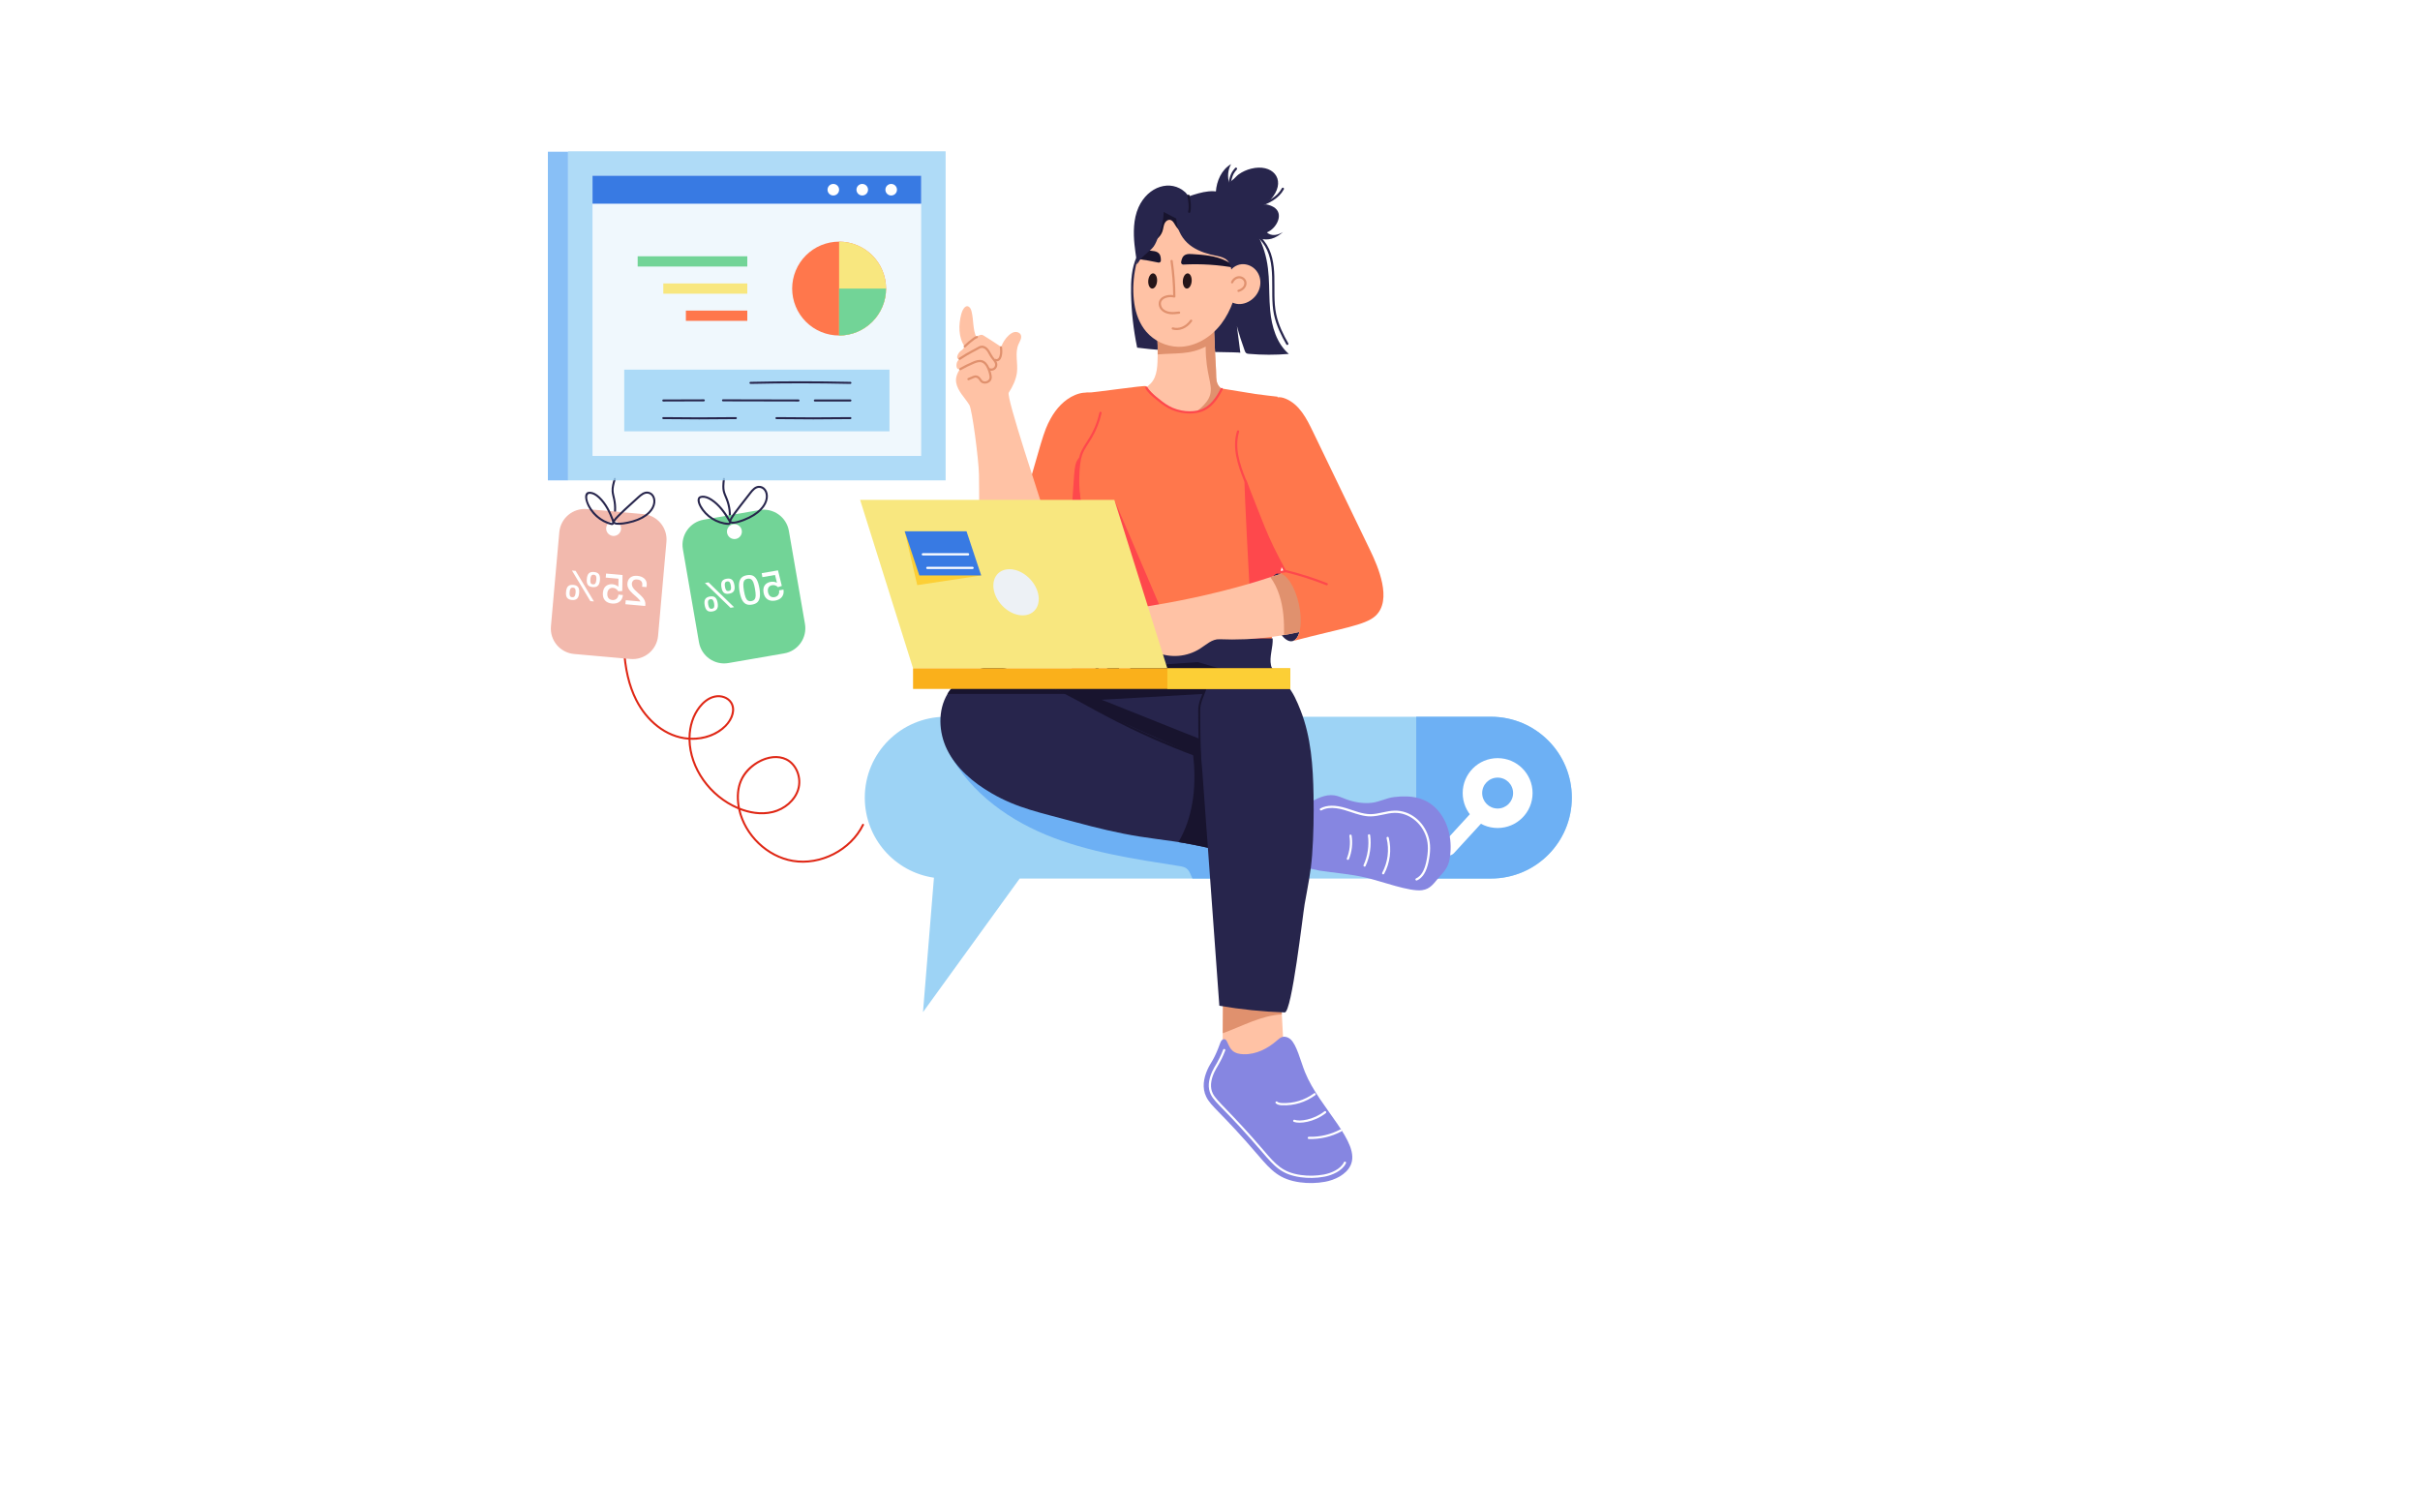 <svg xmlns="http://www.w3.org/2000/svg" xmlns:xlink="http://www.w3.org/1999/xlink" width="1280" zoomAndPan="magnify" viewBox="0 0 960 600" height="800" preserveAspectRatio="xMidYMid meet" version="1.2"><defs><clipPath id="d903adc336"><path d="M 343 284 L 623.543 284 L 623.543 402 L 343 402 Z M 343 284 "/></clipPath><clipPath id="c93cd711e8"><path d="M 561 284 L 623.543 284 L 623.543 349 L 561 349 Z M 561 284 "/></clipPath><clipPath id="0406367564"><path d="M 217.312 60 L 227 60 L 227 191 L 217.312 191 Z M 217.312 60 "/></clipPath><filter x="0%" y="0%" width="100%" filterUnits="objectBoundingBox" id="e2a9962887" height="100%"><feColorMatrix values="0 0 0 0 1 0 0 0 0 1 0 0 0 0 1 0 0 0 1 0" type="matrix" in="SourceGraphic"/></filter><clipPath id="2bef512a43"><path d="M 0.312 0 L 9 0 L 9 130.801 L 0.312 130.801 Z M 0.312 0 "/></clipPath><clipPath id="33296c2188"><rect x="0" width="10" y="0" height="131"/></clipPath><clipPath id="3022ae56dc"><path d="M 477 411 L 537 411 L 537 469.5 L 477 469.5 Z M 477 411 "/></clipPath></defs><g id="509585919a"><rect x="0" width="960" y="0" height="600" style="fill:#ffffff;fill-opacity:1;stroke:none;"/><rect x="0" width="960" y="0" height="600" style="fill:#ffffff;fill-opacity:1;stroke:none;"/><path style=" stroke:none;fill-rule:nonzero;fill:#27254c;fill-opacity:1;" d="M 510.879 136.781 C 511.09 136.66 511.164 136.387 511.043 136.176 C 509.281 133.086 507.145 128.969 506.234 124.512 C 504.312 115.121 507.852 103.789 501.5 95.629 C 500.586 94.449 499.578 93.551 498.516 92.953 C 498.305 92.832 498.031 92.91 497.914 93.125 C 497.793 93.34 497.871 93.609 498.086 93.727 C 499.043 94.262 499.957 95.086 500.801 96.172 C 506.867 103.961 503.473 115.438 505.363 124.691 C 506.301 129.27 508.48 133.469 510.277 136.613 C 510.395 136.824 510.664 136.898 510.879 136.781 Z M 510.879 136.781 "/><path style=" stroke:none;fill-rule:nonzero;fill:#df2715;fill-opacity:1;" d="M 342.719 327.379 C 342.816 327.184 342.734 326.941 342.535 326.844 C 342.336 326.75 342.098 326.832 342 327.027 C 337.184 336.871 325.406 342.926 314.602 341.117 C 304.633 339.453 296.062 331.191 293.73 321.387 C 297.113 322.652 301.793 323.684 306.602 322.512 C 311.562 321.305 315.641 317.715 317 313.371 C 318.512 308.535 316.301 302.93 312.078 300.875 C 308.77 299.27 304.418 299.707 300.43 302.051 C 294.117 305.758 291.23 311.902 292.648 320.09 C 282.129 315.539 274.152 304.77 273.926 293.461 C 286.266 293.887 293.922 284.051 290.352 278.477 C 289.012 276.387 286.164 275.348 283.426 275.945 C 280.605 276.562 278.516 278.59 277.258 280.184 C 274.594 283.555 273.191 287.93 273.125 292.621 C 264.203 291.965 256.785 285.469 252.738 277.484 C 249.906 271.895 248.328 265.164 247.918 256.906 C 247.906 256.688 247.715 256.5 247.496 256.531 C 247.277 256.539 247.105 256.727 247.117 256.949 C 247.539 265.316 249.145 272.152 252.027 277.844 C 256.176 286.039 263.84 292.766 273.125 293.422 C 273.324 304.617 281.043 316.098 292.832 321.035 C 295.047 331.371 304.012 340.16 314.469 341.906 C 325.539 343.758 337.723 337.59 342.719 327.379 Z M 311.727 301.594 C 315.613 303.484 317.633 308.66 316.238 313.133 C 314.961 317.215 311.105 320.594 306.414 321.738 C 301.562 322.918 296.828 321.754 293.527 320.453 C 292.863 317.051 292.883 313.281 294.219 310.051 C 296.934 303.484 305.684 298.656 311.727 301.594 Z M 289.676 278.906 C 291.398 281.594 289.859 285.398 287.445 287.77 C 284.035 291.117 279.035 292.844 273.922 292.664 C 273.98 288.137 275.324 283.922 277.883 280.68 C 279.062 279.188 281.008 277.293 283.598 276.727 C 286.086 276.18 288.551 277.145 289.676 278.906 Z M 289.676 278.906 "/><g clip-rule="nonzero" clip-path="url(#d903adc336)"><path style=" stroke:none;fill-rule:nonzero;fill:#9dd3f5;fill-opacity:1;" d="M 370.492 348.18 L 366.145 401.504 L 404.5 348.516 L 591.441 348.516 C 609.16 348.516 623.535 334.16 623.535 316.43 C 623.535 298.699 609.172 284.336 591.441 284.336 L 375.145 284.336 C 357.465 284.336 343.055 298.664 343.055 316.43 C 343.055 332.574 354.98 345.93 370.492 348.18 Z M 370.492 348.18 "/></g><path style=" stroke:none;fill-rule:nonzero;fill:#6db0f4;fill-opacity:1;" d="M 375.18 295.672 C 382.531 312.281 398.051 324.156 414.832 331.117 C 431.609 338.066 449.801 340.727 467.746 343.551 C 468.773 343.711 469.848 343.895 470.68 344.512 C 471.578 345.184 472.059 346.266 472.496 347.309 C 472.672 347.707 472.84 348.117 473.02 348.516 L 496.461 348.516 C 495.707 343.977 493.992 339.492 491.793 335.488 C 485.281 323.621 474.918 314.25 463.574 306.852 Z M 375.18 295.672 "/><g clip-rule="nonzero" clip-path="url(#c93cd711e8)"><path style=" stroke:none;fill-rule:nonzero;fill:#6db0f4;fill-opacity:1;" d="M 561.805 284.336 L 561.805 348.512 L 591.441 348.512 C 609.172 348.512 623.535 334.152 623.535 316.426 C 623.535 298.699 609.172 284.336 591.441 284.336 Z M 561.805 284.336 "/></g><path style=" stroke:none;fill-rule:nonzero;fill:#ffffff;fill-opacity:1;" d="M 594.105 300.75 C 601.758 300.75 607.965 306.957 607.965 314.609 C 607.965 322.262 601.758 328.469 594.105 328.469 C 586.449 328.469 580.242 322.262 580.242 314.609 C 580.242 306.957 586.449 300.75 594.105 300.75 Z M 594.105 320.742 C 597.488 320.742 600.238 317.992 600.238 314.609 C 600.238 311.223 597.488 308.477 594.105 308.477 C 590.707 308.477 587.969 311.223 587.969 314.609 C 587.969 317.992 590.707 320.742 594.105 320.742 Z M 594.105 320.742 "/><path style=" stroke:none;fill-rule:nonzero;fill:#ffffff;fill-opacity:1;" d="M 576.773 338.445 L 589.547 324.523 C 590.625 323.348 590.547 321.516 589.371 320.438 C 588.191 319.355 586.363 319.434 585.281 320.613 L 572.508 334.535 C 571.426 335.711 571.508 337.543 572.684 338.621 C 573.863 339.703 575.691 339.621 576.773 338.445 Z M 576.773 338.445 "/><path style=" stroke:none;fill-rule:nonzero;fill:#27254c;fill-opacity:1;" d="M 289.746 206.902 C 290.188 203.867 289.824 200.758 288.695 197.902 C 287.555 195.016 286.988 194.703 287.578 190.012 C 287.605 189.793 287.449 189.594 287.23 189.566 C 287.012 189.535 286.812 189.695 286.785 189.914 C 286.176 194.777 286.785 195.258 287.949 198.195 C 289.027 200.922 289.375 203.891 288.957 206.789 C 288.926 207.008 289.078 207.211 289.297 207.242 C 289.535 207.273 289.719 207.109 289.746 206.902 Z M 289.746 206.902 "/><path style=" stroke:none;fill-rule:nonzero;fill:#27254c;fill-opacity:1;" d="M 243.559 207.09 C 244.508 204.172 244.676 201.043 244.043 198.043 C 243.406 195.004 242.91 194.594 244.281 190.078 C 244.348 189.863 244.227 189.641 244.016 189.578 C 243.805 189.512 243.582 189.633 243.516 189.844 C 243.047 191.395 242.512 193.156 242.629 194.926 C 242.703 196.062 243.043 197.16 243.262 198.207 C 243.863 201.07 243.703 204.059 242.797 206.844 C 242.73 207.055 242.844 207.281 243.055 207.348 C 243.262 207.414 243.488 207.301 243.559 207.09 Z M 243.559 207.09 "/><g clip-rule="nonzero" clip-path="url(#0406367564)"><g mask="url(#e21aef54fc)" transform="matrix(1,0,0,1,217,60)"><g clip-path="url(#33296c2188)"><g clip-rule="nonzero" clip-path="url(#2bef512a43)"><path style=" stroke:none;fill-rule:nonzero;fill:#6db0f4;fill-opacity:1;" d="M 0.051 130.562 L 8.355 130.562 L 8.355 0.02 L 0.051 0.02 Z M 0.051 130.562 "/></g></g><mask id="e21aef54fc"><g filter="url(#e2a9962887)"><rect x="0" width="960" y="0" height="600" style="fill:#000000;fill-opacity:0.81;stroke:none;"/></g></mask></g></g><path style=" stroke:none;fill-rule:nonzero;fill:#9dd3f5;fill-opacity:0.81;" d="M 375.121 60.016 L 225.355 60.016 L 225.355 190.559 L 375.121 190.559 Z M 375.121 60.016 "/><path style=" stroke:none;fill-rule:nonzero;fill:#ffffff;fill-opacity:0.81;" d="M 365.426 69.711 L 235.047 69.711 L 235.047 180.867 L 365.426 180.867 Z M 365.426 69.711 "/><path style=" stroke:none;fill-rule:nonzero;fill:#387ae3;fill-opacity:1;" d="M 365.426 69.711 L 235.047 69.711 L 235.047 80.809 L 365.426 80.809 Z M 365.426 69.711 "/><path style=" stroke:none;fill-rule:nonzero;fill:#ffffff;fill-opacity:1;" d="M 351.234 75.258 C 351.234 75.562 351.293 75.855 351.406 76.137 C 351.523 76.418 351.691 76.668 351.906 76.883 C 352.121 77.098 352.367 77.262 352.648 77.379 C 352.93 77.496 353.223 77.555 353.527 77.555 C 353.832 77.555 354.125 77.496 354.406 77.379 C 354.688 77.262 354.938 77.098 355.152 76.883 C 355.367 76.668 355.531 76.418 355.648 76.137 C 355.766 75.855 355.824 75.562 355.824 75.258 C 355.824 74.953 355.766 74.66 355.648 74.379 C 355.531 74.098 355.367 73.852 355.152 73.637 C 354.938 73.422 354.688 73.254 354.406 73.137 C 354.125 73.023 353.832 72.965 353.527 72.965 C 353.223 72.965 352.93 73.023 352.648 73.137 C 352.367 73.254 352.121 73.422 351.906 73.637 C 351.691 73.852 351.523 74.098 351.406 74.379 C 351.293 74.66 351.234 74.953 351.234 75.258 Z M 351.234 75.258 "/><path style=" stroke:none;fill-rule:nonzero;fill:#ffffff;fill-opacity:1;" d="M 339.754 75.258 C 339.754 75.562 339.812 75.855 339.93 76.137 C 340.047 76.418 340.211 76.668 340.426 76.883 C 340.645 77.098 340.891 77.262 341.172 77.379 C 341.453 77.496 341.746 77.555 342.051 77.555 C 342.355 77.555 342.648 77.496 342.93 77.379 C 343.211 77.262 343.457 77.098 343.676 76.883 C 343.891 76.668 344.055 76.418 344.172 76.137 C 344.289 75.855 344.348 75.562 344.348 75.258 C 344.348 74.953 344.289 74.66 344.172 74.379 C 344.055 74.098 343.891 73.852 343.676 73.637 C 343.457 73.422 343.211 73.254 342.93 73.137 C 342.648 73.023 342.355 72.965 342.051 72.965 C 341.746 72.965 341.453 73.023 341.172 73.137 C 340.891 73.254 340.645 73.422 340.426 73.637 C 340.211 73.852 340.047 74.098 339.93 74.379 C 339.812 74.66 339.754 74.953 339.754 75.258 Z M 339.754 75.258 "/><path style=" stroke:none;fill-rule:nonzero;fill:#ffffff;fill-opacity:1;" d="M 328.277 75.258 C 328.277 75.562 328.336 75.855 328.453 76.137 C 328.57 76.418 328.734 76.668 328.949 76.883 C 329.164 77.098 329.414 77.262 329.695 77.379 C 329.977 77.496 330.27 77.555 330.574 77.555 C 330.879 77.555 331.172 77.496 331.453 77.379 C 331.734 77.262 331.98 77.098 332.195 76.883 C 332.41 76.668 332.578 76.418 332.695 76.137 C 332.809 75.855 332.867 75.562 332.867 75.258 C 332.867 74.953 332.809 74.66 332.695 74.379 C 332.578 74.098 332.41 73.852 332.195 73.637 C 331.98 73.422 331.734 73.254 331.453 73.137 C 331.172 73.023 330.879 72.965 330.574 72.965 C 330.27 72.965 329.977 73.023 329.695 73.137 C 329.414 73.254 329.164 73.422 328.949 73.637 C 328.734 73.852 328.57 74.098 328.453 74.379 C 328.336 74.66 328.277 74.953 328.277 75.258 Z M 328.277 75.258 "/><path style=" stroke:none;fill-rule:nonzero;fill:#27254c;fill-opacity:1;" d="M 496.082 89.945 C 498 91.457 499.23 93.672 500.191 95.918 C 504.422 105.809 502.996 113.789 503.879 123.184 C 504.48 129.559 506.414 136.219 511.266 140.398 C 505.984 140.84 500.664 140.832 495.387 140.371 C 494.434 140.289 494.137 140.102 493.766 139.098 C 492.59 135.902 491.559 132.656 490.676 129.367 C 491.129 132.887 491.582 136.406 492.035 139.926 C 492.008 139.703 473.18 139.535 471.43 139.457 C 464.621 139.152 457.848 138.805 451.102 137.91 C 449.633 130.84 448.824 123.637 448.688 116.418 C 448.598 111.449 448.859 106.32 450.957 101.812 "/><path style=" stroke:none;fill-rule:nonzero;fill:#27254c;fill-opacity:1;" d="M 490.102 86.266 C 491.77 88.711 493.594 91.121 496.008 92.832 C 498.422 94.547 501.539 95.488 504.395 94.707 C 506.113 94.242 507.613 93.195 508.977 92.051 C 507.977 92.621 506.902 93.102 505.758 93.211 C 504.613 93.316 503.387 93.008 502.586 92.184 C 506.32 90.75 509.73 84.629 505.078 82.047 C 504.086 81.496 502.191 80.754 501.043 81.242 C 502.695 80.543 504 79.375 505.051 77.93 C 510.16 70.895 504.648 64.809 496.305 66.918 C 494.539 67.367 492.836 68.113 491.359 69.184 C 490.641 69.707 490.117 70.371 489.477 70.949 C 488.824 71.535 488.125 71.895 487.668 72.691 C 486.82 70.219 487.078 67.391 488.359 65.109 C 484.586 67.289 482.617 71.766 482.324 76.109 C 482.031 80.457 483.16 84.758 484.277 88.969 "/><path style=" stroke:none;fill-rule:nonzero;fill:#ffc2a5;fill-opacity:1;" d="M 509.242 416.441 L 484.918 424.805 C 485.289 382.605 485.16 397.16 485.188 394.012 L 485.203 392.551 L 507.734 387.977 C 509.801 427 509.09 413.52 509.242 416.441 Z M 509.242 416.441 "/><path style=" stroke:none;fill-rule:nonzero;fill:#e0916e;fill-opacity:1;" d="M 508.5 402.402 C 500.336 402.812 492.859 407.066 485.051 409.895 C 485.258 385.691 485.16 397.281 485.188 394.012 C 492.508 391.145 500.777 390.789 507.977 392.582 C 508.031 393.586 507.781 388.941 508.5 402.402 Z M 508.5 402.402 "/><g clip-rule="nonzero" clip-path="url(#3022ae56dc)"><path style=" stroke:none;fill-rule:nonzero;fill:#8686e1;fill-opacity:1;" d="M 535.762 462.297 C 534.02 466.012 529.449 468.121 525.645 468.812 C 522.363 469.406 518.996 469.488 515.699 469.027 C 507.586 467.891 504.359 464.422 499.18 458.375 C 484.219 440.906 480.547 439.223 478.512 435.094 C 476.781 431.582 477.469 427.695 479.023 424.25 C 480.367 421.27 481.602 420.555 483.945 414.047 C 484.117 413.57 484.297 413.074 484.641 412.699 C 484.984 412.328 485.543 412.105 486.004 412.309 C 486.953 412.727 487.25 415.305 488.91 416.793 C 490.082 417.848 491.734 418.168 493.305 418.215 C 498.289 418.367 502.945 415.957 506.609 412.723 C 507.25 412.156 507.922 411.574 508.742 411.355 C 509.836 411.066 511.02 411.492 511.879 412.227 C 514.402 414.383 515.887 420.832 517.676 425.289 C 523.414 439.594 540.012 453.203 535.762 462.297 Z M 535.762 462.297 "/></g><path style=" stroke:none;fill-rule:nonzero;fill:#ffffff;fill-opacity:1;" d="M 525.293 466.805 C 528.383 466.246 532.496 464.504 533.934 461.43 C 534.039 461.211 533.941 460.945 533.719 460.84 C 533.5 460.738 533.234 460.832 533.133 461.055 C 531.84 463.82 528.016 465.41 525.137 465.934 C 522.117 466.48 519.078 466.547 516.109 466.129 C 508.84 465.113 506.133 462.008 501.383 456.461 C 487.938 440.762 482.703 437.012 481.117 433.785 C 480.004 431.531 480.191 428.727 481.668 425.453 C 482.754 423.047 484.035 421.902 486.047 416.723 C 486.137 416.496 486.023 416.238 485.797 416.152 C 485.566 416.062 485.312 416.176 485.223 416.402 C 483.266 421.438 481.949 422.68 480.859 425.09 C 479.27 428.617 479.09 431.676 480.32 434.18 C 482.117 437.816 486.141 440.023 500.711 457.035 C 505.629 462.781 508.477 465.957 515.984 467.004 C 518.961 467.422 522.086 467.383 525.293 466.805 Z M 525.293 466.805 "/><path style=" stroke:none;fill-rule:nonzero;fill:#ffffff;fill-opacity:1;" d="M 521.777 434.438 C 521.973 434.293 522.016 434.016 521.867 433.816 C 521.723 433.621 521.445 433.578 521.25 433.727 C 517.594 436.422 513.094 437.793 508.574 437.574 C 507.879 437.543 507.168 437.453 506.703 437.039 C 506.52 436.875 506.242 436.895 506.078 437.074 C 505.914 437.258 505.93 437.539 506.113 437.699 C 506.785 438.301 507.711 438.422 508.531 438.461 C 513.328 438.684 518 437.227 521.777 434.438 Z M 521.777 434.438 "/><path style=" stroke:none;fill-rule:nonzero;fill:#ffffff;fill-opacity:1;" d="M 525.941 441.562 C 526.137 441.41 526.168 441.133 526.016 440.941 C 525.867 440.75 525.586 440.715 525.395 440.867 C 521.059 444.277 515.523 444.973 513.586 444.223 C 513.355 444.133 513.102 444.246 513.012 444.477 C 512.922 444.703 513.035 444.961 513.266 445.047 C 515.445 445.891 521.293 445.223 525.941 441.562 Z M 525.941 441.562 "/><path style=" stroke:none;fill-rule:nonzero;fill:#ffffff;fill-opacity:1;" d="M 532.09 448.84 C 532.305 448.727 532.387 448.457 532.273 448.242 C 532.16 448.027 531.891 447.941 531.676 448.059 C 527.844 450.086 523.547 451.09 519.223 450.957 C 518.98 450.934 518.773 451.141 518.766 451.383 C 518.758 451.629 518.953 451.832 519.195 451.84 C 523.758 451.977 528.18 450.91 532.09 448.84 Z M 532.09 448.84 "/><path style=" stroke:none;fill-rule:nonzero;fill:#8686e1;fill-opacity:1;" d="M 509.977 317.387 C 506.801 323.465 504.512 330 503.199 336.73 C 502.918 338.176 502.727 339.82 503.633 340.977 C 504.578 342.188 506.312 342.355 507.848 342.422 C 513.137 342.656 518.148 344.363 523.383 345.363 C 529.543 346.289 535.781 346.734 541.859 348.156 C 548.102 349.613 559.199 353.812 564.133 353.133 C 567.508 352.668 568.789 350.359 570.816 348.07 C 572.926 345.688 574.438 344.199 575.043 340.824 C 576.23 334.18 574.961 326.891 570.609 321.73 C 565.957 316.207 559.75 315.398 553.027 316.191 C 549.945 316.559 547.266 318.113 544.164 318.465 C 540.723 318.855 537.199 318.258 533.973 317.051 C 532.434 316.473 530.922 315.754 529.297 315.516 C 525.777 315.004 522.379 316.793 519.277 318.523 C 518.953 318.703 515.125 314.344 514.336 314.125 C 512.398 313.586 510.914 315.598 509.977 317.387 Z M 509.977 317.387 "/><path style=" stroke:none;fill-rule:nonzero;fill:#ffffff;fill-opacity:1;" d="M 515.074 343.363 C 515.32 343.344 515.504 343.133 515.488 342.891 C 514.941 334.902 516.156 326.727 519.008 319.25 C 519.094 319.02 518.98 318.766 518.754 318.676 C 518.523 318.59 518.266 318.707 518.18 318.934 C 515.285 326.531 514.047 334.836 514.602 342.949 C 514.621 343.199 514.84 343.379 515.074 343.363 Z M 515.074 343.363 "/><path style=" stroke:none;fill-rule:nonzero;fill:#ffffff;fill-opacity:1;" d="M 562.117 349.266 C 564.363 348.242 565.855 345.852 566.68 341.961 C 567.543 337.883 567.535 334.68 566.648 331.871 C 564.688 325.66 559.156 321.41 553.172 321.578 C 550 321.656 546.836 322.949 543.77 322.973 C 540.473 322.992 537.133 321.559 534.051 320.605 C 529.727 319.273 526.371 319.301 523.797 320.691 C 523.578 320.809 523.5 321.074 523.617 321.289 C 523.73 321.504 524 321.586 524.215 321.469 C 527.797 319.539 532.254 320.914 535.91 322.148 C 538.277 322.945 541.168 323.922 543.777 323.859 C 547.031 323.832 550.055 322.539 553.191 322.461 C 558.758 322.34 563.961 326.301 565.801 332.137 C 566.641 334.793 566.645 337.855 565.812 341.777 C 565.051 345.375 563.723 347.562 561.75 348.461 C 561.527 348.562 561.43 348.824 561.531 349.047 C 561.633 349.27 561.898 349.367 562.117 349.266 Z M 562.117 349.266 "/><path style=" stroke:none;fill-rule:nonzero;fill:#f6b395;fill-opacity:1;" d="M 406.711 218.758 L 415.195 240.352 L 428.355 218.902 C 428.41 218.809 440.238 199.527 440.289 199.441 C 440.289 199.441 424.371 185.805 423.332 185.234 C 422.297 184.66 407.164 217.777 406.711 218.758 Z M 406.711 218.758 "/><path style=" stroke:none;fill-rule:nonzero;fill:#e0916e;fill-opacity:1;" d="M 410.656 210.227 C 412.098 211.391 413.551 212.59 415.34 213.352 C 417.391 214.223 419.664 214.406 421.793 215.035 C 424.254 215.766 426.523 217.109 428.355 218.902 L 434.504 208.879 C 433.777 207.656 432.957 206.484 432.012 205.418 C 428.125 201.027 422.215 198.473 415.926 199.062 C 414.105 202.852 412.234 206.84 410.656 210.227 Z M 410.656 210.227 "/><path style=" stroke:none;fill-rule:nonzero;fill:#ff774c;fill-opacity:1;" d="M 403.703 208.16 C 403.918 208.312 404.094 208.586 404.352 208.594 C 411.367 208.828 417.977 210.527 424.5 213.055 C 425.203 213.324 425.895 213.605 426.586 213.891 C 430.594 215.547 434.258 217.332 438.168 219.266 C 439.246 216.367 439.367 213.637 440.199 210.711 C 444.234 196.523 445.27 193.516 448.641 177.266 C 449.484 173.242 449.816 168.902 447.965 165.086 C 446.051 161.141 442.762 159.199 438.875 157.711 C 434.543 156.051 431.094 154.758 426.461 156.699 C 422.215 158.473 418.949 162.098 416.734 166.137 C 413.93 171.246 413.418 174.023 403.703 208.16 Z M 403.703 208.16 "/><path style=" stroke:none;fill-rule:nonzero;fill:#fe484c;fill-opacity:1;" d="M 424.5 213.055 C 425.203 213.324 425.895 213.605 426.586 213.891 C 428.711 214.766 430.781 215.699 432.805 216.66 C 433.129 206.586 430.203 189.496 428.859 180.391 C 428.918 180.773 427.73 181.969 427.512 182.305 C 426.023 184.609 426.215 186.215 424.5 213.055 Z M 424.5 213.055 "/><path style=" stroke:none;fill-rule:nonzero;fill:#ffc2a5;fill-opacity:1;" d="M 433.461 162.266 C 439.719 169.047 442.199 170.883 450.094 173.363 C 458.008 175.84 470.266 178.832 478.309 176.523 C 481.031 175.734 483.539 174.312 485.891 172.719 C 491.523 168.902 496.711 163.461 497.5 156.699 C 494.66 156.715 491.773 156.414 488.93 155.828 C 481.527 154.309 482.645 150.742 482.395 146.863 C 482.016 140.926 481.797 134.992 481.547 129.059 C 481.527 128.758 481.543 128.352 481.559 127.891 C 481.613 126.223 481.738 123.828 480.988 123.07 C 480.199 122.254 477.348 121.93 476.223 121.609 C 471.66 120.273 467.133 119.293 462.855 121.383 C 462.09 121.754 458.508 123.68 458.559 124.613 L 458.676 126.566 C 458.941 131.211 459.352 135.918 459.246 140.602 C 459.164 144.477 459.289 149.262 456.441 152.164 C 450.148 158.543 440.918 158.422 433.461 162.266 Z M 433.461 162.266 "/><path style=" stroke:none;fill-rule:nonzero;fill:#e0916e;fill-opacity:1;" d="M 480.078 156.508 C 479.5 158.695 477.898 160.445 476.23 161.957 C 472.203 165.605 467.129 168.5 461.684 168.461 C 461.77 169.031 462.371 169.363 462.898 169.582 C 472.09 173.359 483.363 170.707 490.93 162.168 C 492.316 160.613 493.711 158.613 493.75 156.539 C 492.133 156.398 490.52 156.152 488.93 155.828 C 481.527 154.309 482.645 150.742 482.395 146.863 C 482.016 140.926 481.797 134.992 481.547 129.059 C 481.527 128.758 481.543 128.352 481.559 127.891 C 480.996 127.309 480.371 126.793 479.676 126.367 C 477.742 125.18 475.445 124.785 473.211 124.41 C 468.449 123.613 462.461 122.848 458.676 126.566 C 458.941 131.211 459.352 135.918 459.246 140.602 C 465.953 139.988 472.016 140.84 478.281 137.488 C 478.289 148.762 481.199 152.281 480.078 156.508 Z M 480.078 156.508 "/><path style=" stroke:none;fill-rule:nonzero;fill:#ffc2a5;fill-opacity:1;" d="M 449.98 120.453 C 450.578 124.484 452.055 128.477 454.703 131.582 C 457.852 135.242 462.586 137.48 467.402 137.574 C 474.078 137.695 480.379 133.816 484.434 128.508 C 488.469 123.195 490.5 116.613 491.613 110.043 C 492.273 106.145 492.645 102.152 492.172 98.234 C 491.695 94.305 490.324 90.418 487.816 87.363 C 483.238 81.785 475.562 79.699 468.773 81.93 C 462.578 83.957 457.965 88.984 454.664 94.688 C 450.227 102.57 448.77 112.379 449.98 120.453 Z M 449.98 120.453 "/><path style=" stroke:none;fill-rule:nonzero;fill:#18142e;fill-opacity:1;" d="M 467.73 91.285 C 466.234 89.723 466.027 88.785 465.363 87.996 C 465.039 87.609 464.605 87.289 464.105 87.219 C 463.332 87.109 462.586 87.637 462.176 88.301 C 461.5 89.395 461.543 90.715 461.102 91.887 C 460.676 93.02 459.93 94.031 458.969 94.766 C 457.566 95.824 456.336 95.516 455.77 93.57 C 454.195 88.145 458.02 82.539 461.473 81.953 C 462.301 81.812 463.168 81.941 463.922 82.309 C 465.012 82.836 465.371 83.328 470.602 88.73 "/><path style=" stroke:none;fill-rule:nonzero;fill:#e0916e;fill-opacity:1;" d="M 467.781 124.461 C 468.023 124.434 468.199 124.211 468.168 123.969 C 468.141 123.727 467.918 123.555 467.676 123.582 C 466.512 123.723 465.305 123.867 464.148 123.723 C 462.902 123.566 461.863 123.062 461.219 122.312 C 460.5 121.473 460.324 120.258 460.805 119.426 C 461.141 118.832 461.824 118.367 462.723 118.105 C 463.703 117.82 464.746 117.801 465.734 118.047 C 466.02 118.117 466.289 117.898 466.285 117.613 C 466.25 112.902 465.887 108.148 465.211 103.477 C 465.176 103.234 464.957 103.07 464.707 103.102 C 464.465 103.137 464.297 103.359 464.332 103.602 C 464.977 108.055 465.336 112.582 465.395 117.074 C 463.48 116.77 460.988 117.32 460.035 118.984 C 459.367 120.152 459.578 121.758 460.547 122.887 C 461.332 123.809 462.574 124.414 464.035 124.602 C 465.289 124.762 466.543 124.613 467.781 124.461 Z M 467.781 124.461 "/><path style=" stroke:none;fill-rule:nonzero;fill:#18142e;fill-opacity:1;" d="M 470.43 100.988 C 471.211 100.688 472.078 100.738 472.91 100.793 C 477.574 101.098 482.289 101.418 486.488 103.535 C 487.965 104.281 489.133 105.254 490.367 106.324 C 483.473 105.039 476.426 104.578 469.422 104.953 C 468.879 104.98 468.457 104.504 468.547 103.969 C 468.754 102.723 469.121 101.484 470.43 100.988 Z M 470.43 100.988 "/><path style=" stroke:none;fill-rule:nonzero;fill:#18142e;fill-opacity:1;" d="M 451.301 102.742 C 454.055 103.082 456.789 103.559 459.5 104.156 C 460.027 104.277 460.531 103.875 460.523 103.328 C 460.523 102.07 460.367 100.781 459.16 100.082 C 458.438 99.656 457.57 99.566 456.746 99.484 C 455.355 99.34 453.941 99.195 452.539 99.113 C 452.055 100.316 451.641 101.547 451.301 102.742 Z M 451.301 102.742 "/><path style=" stroke:none;fill-rule:nonzero;fill:#27254c;fill-opacity:1;" d="M 450.73 104.879 C 451.371 104.707 451.758 103.672 452.152 103.184 C 454.141 100.723 456.273 99.617 457.609 97.844 C 458.422 96.766 458.984 95.188 459.504 93.93 C 460.785 90.809 461.516 87.461 461.637 84.09 C 463.301 84.965 464.969 85.836 466.625 86.707 C 466.773 90.324 468.375 93.859 471 96.344 C 473.527 98.742 476.828 100.074 480.152 100.953 C 483.305 101.789 486.906 101.691 488.07 105.34 C 488.883 107.887 488.793 110.504 488.973 113.129 C 489.441 110.867 490.84 108.812 492.766 107.543 C 493.426 107.113 494.133 106.773 494.773 106.316 C 498.578 103.617 498.871 97.5 497.328 93.508 C 495.027 87.535 492.555 81.172 486.875 77.531 C 482.098 74.473 476.621 76.219 471.684 77.859 C 471.52 77.914 470.465 76.523 470.266 76.34 C 464.41 70.953 455.402 73.883 451.645 82.246 C 447.422 91.652 451.898 104.594 450.73 104.879 Z M 450.73 104.879 "/><path style=" stroke:none;fill-rule:nonzero;fill:#ffc2a5;fill-opacity:1;" d="M 487.48 108.465 C 488.312 106.449 490.359 105.016 492.535 104.816 C 494.707 104.617 496.93 105.613 498.316 107.301 C 501.07 110.656 500.402 115.918 496.5 118.898 C 494.84 120.164 492.695 120.867 490.633 120.547 C 488.57 120.227 486.652 118.793 486.004 116.809 Z M 487.48 108.465 "/><path style=" stroke:none;fill-rule:nonzero;fill:#e0916e;fill-opacity:1;" d="M 491.312 115.824 C 491.355 115.824 491.398 115.816 491.438 115.805 C 493.82 115.09 494.801 113.242 494.43 111.699 C 494.117 110.395 492.762 109.461 491.355 109.559 C 490.09 109.648 488.887 110.559 488.367 111.82 C 488.273 112.047 488.383 112.305 488.609 112.398 C 488.836 112.492 489.094 112.383 489.188 112.156 C 489.582 111.199 490.48 110.508 491.418 110.441 C 492.391 110.363 493.355 111.027 493.57 111.91 C 493.719 112.523 493.516 113.258 493.047 113.82 C 492.621 114.324 491.977 114.719 491.184 114.957 C 490.949 115.027 490.816 115.273 490.887 115.508 C 490.945 115.699 491.121 115.824 491.312 115.824 Z M 491.312 115.824 "/><path style=" stroke:none;fill-rule:nonzero;fill:#ff774c;fill-opacity:1;" d="M 429.977 208.133 C 430.41 226.055 431.562 246.562 431.562 249.926 C 431.562 253.777 430.934 258.23 433.965 260.496 C 438.207 263.617 445.637 265.051 450.625 266.27 C 462.754 269.336 472.195 269.234 483.52 268.953 C 486.715 268.879 490.293 269.016 493.824 268.984 C 495.926 268.945 501.395 268.438 502.605 266.375 C 502.836 265.949 502.926 265.469 502.996 264.996 C 503.867 259.582 504.734 251.273 505.133 247.492 C 505.207 246.793 505.285 246.09 505.359 245.395 C 505.703 242.199 506.047 238.996 506.465 235.801 C 506.48 235.625 506.504 235.445 506.527 235.27 C 507.207 230.051 508.273 225.027 509.426 220.016 C 509.613 219.23 509.797 218.445 509.98 217.664 C 510.789 214.273 511.629 210.887 512.414 207.445 C 514.445 198.637 514.309 189.5 512.301 181.051 C 510.918 175.27 508.652 169.727 507.465 163.898 C 507.023 161.777 506.793 157.363 506.793 157.363 C 506.793 157.363 499.984 156.613 497.918 156.281 C 493.496 155.57 489.078 154.84 484.664 154.121 C 484.664 154.121 481.004 163.426 472.809 163.691 C 464.617 163.953 459.914 159.398 454.551 153.191 C 454.172 152.75 434.324 155.723 430.672 155.859 C 428.902 162.41 431.387 168.262 429.703 174.91 C 428.793 178.551 427.926 182.219 427.629 185.961 C 427.039 193.605 429.758 200.523 429.977 208.133 Z M 429.977 208.133 "/><path style=" stroke:none;fill-rule:nonzero;fill:#fe484c;fill-opacity:1;" d="M 442.07 198.309 L 463.074 247.434 L 439.641 250.902 "/><path style=" stroke:none;fill-rule:nonzero;fill:#fe484c;fill-opacity:1;" d="M 494.633 213.082 C 495.34 227.488 496.164 241.887 497.109 256.277 C 500.191 253.746 503.117 250.91 505.133 247.492 C 505.207 246.793 505.285 246.09 505.359 245.395 C 505.703 242.199 506.047 238.996 506.465 235.801 C 506.48 235.625 506.504 235.445 506.527 235.27 C 507.207 230.051 508.273 225.027 509.426 220.016 C 509.613 219.23 509.797 218.445 509.98 217.664 C 510.586 213.129 512.219 209.66 513.184 203.473 L 494.875 173.105 C 495.523 174.188 494.027 180.676 493.859 182.172 C 493.391 186.328 493.457 189.168 494.633 213.082 Z M 494.633 213.082 "/><path style=" stroke:none;fill-rule:nonzero;fill:#27254c;fill-opacity:1;" d="M 506.797 227.492 C 506.434 227.574 506.09 227.738 505.773 227.988 C 505.453 228.238 505.164 228.566 504.902 228.98 C 504.641 229.391 504.41 229.875 504.215 230.43 C 504.02 230.984 503.863 231.602 503.742 232.281 C 503.621 232.961 503.543 233.691 503.5 234.469 C 503.457 235.246 503.457 236.055 503.496 236.898 C 503.535 237.746 503.617 238.605 503.734 239.488 C 503.852 240.367 504.008 241.246 504.203 242.129 C 504.395 243.012 504.621 243.875 504.883 244.727 C 505.141 245.574 505.43 246.391 505.75 247.176 C 506.066 247.957 506.406 248.695 506.77 249.383 C 507.133 250.07 507.508 250.699 507.902 251.266 C 508.297 251.832 508.699 252.328 509.109 252.75 C 509.516 253.176 509.926 253.52 510.336 253.781 C 510.746 254.047 511.148 254.227 511.543 254.32 C 511.938 254.414 512.316 254.422 512.68 254.34 C 513.043 254.262 513.383 254.098 513.703 253.848 C 514.023 253.598 514.312 253.266 514.574 252.855 C 514.836 252.445 515.062 251.961 515.258 251.406 C 515.453 250.848 515.613 250.23 515.73 249.551 C 515.852 248.871 515.934 248.145 515.977 247.367 C 516.016 246.59 516.016 245.777 515.977 244.934 C 515.938 244.09 515.859 243.227 515.742 242.348 C 515.621 241.465 515.465 240.586 515.273 239.703 C 515.082 238.824 514.855 237.957 514.594 237.109 C 514.332 236.258 514.043 235.441 513.727 234.66 C 513.41 233.875 513.07 233.141 512.707 232.449 C 512.344 231.762 511.965 231.133 511.57 230.566 C 511.18 230 510.777 229.504 510.367 229.082 C 509.957 228.656 509.547 228.316 509.137 228.051 C 508.73 227.785 508.328 227.609 507.934 227.516 C 507.539 227.422 507.16 227.414 506.797 227.492 Z M 506.797 227.492 "/><path style=" stroke:none;fill-rule:nonzero;fill:#e0916e;fill-opacity:1;" d="M 472.871 127.488 C 473.012 127.289 472.965 127.012 472.766 126.871 C 472.566 126.73 472.289 126.777 472.148 126.973 C 470.25 129.637 467.527 130.508 465.363 129.875 C 465.129 129.805 464.883 129.941 464.812 130.176 C 464.746 130.41 464.879 130.656 465.113 130.723 C 467.613 131.461 470.738 130.477 472.871 127.488 Z M 472.871 127.488 "/><path style=" stroke:none;fill-rule:nonzero;fill:#27254c;fill-opacity:1;" d="M 436.66 237.539 C 436.645 237.594 436.625 237.652 436.566 237.73 C 436.594 237.668 436.625 237.598 436.66 237.539 Z M 436.66 237.539 "/><path style=" stroke:none;fill-rule:nonzero;fill:#fe484c;fill-opacity:1;" d="M 476.434 163.383 C 480.535 162.027 483.098 158.387 485.035 154.531 C 485.145 154.312 485.055 154.047 484.836 153.938 C 484.617 153.824 484.352 153.914 484.242 154.133 C 482.43 157.75 480.012 161.266 476.156 162.543 C 472.875 163.625 467.918 163.371 463.734 161.051 C 461.938 160.055 460.305 158.715 458.73 157.418 C 457.438 156.359 455.977 155.152 455.164 153.605 C 455.051 153.387 454.785 153.305 454.566 153.418 C 454.352 153.531 454.266 153.797 454.379 154.016 C 455.273 155.723 456.812 156.988 458.168 158.102 C 459.773 159.426 461.438 160.793 463.305 161.828 C 467.691 164.258 472.941 164.535 476.434 163.383 Z M 476.434 163.383 "/><path style=" stroke:none;fill-rule:nonzero;fill:#fe484c;fill-opacity:1;" d="M 510.238 219.195 C 510.379 219.195 510.516 219.133 510.602 219.012 C 510.742 218.812 510.695 218.535 510.496 218.395 C 507.625 216.348 505.977 213.074 504.398 209.609 C 502.355 205.113 500.062 199.766 498.59 194.211 C 496.355 185.785 495.469 178.32 495.883 171.398 C 495.895 171.152 495.711 170.945 495.465 170.93 C 495.227 170.914 495.012 171.102 494.996 171.344 C 494.578 178.363 495.477 185.918 497.734 194.438 C 499.227 200.059 501.531 205.445 503.594 209.977 C 505.219 213.551 506.934 216.941 509.984 219.113 C 510.059 219.168 510.148 219.195 510.238 219.195 Z M 510.238 219.195 "/><path style=" stroke:none;fill-rule:nonzero;fill:#ffc2a5;fill-opacity:1;" d="M 404.898 132.75 C 405.508 133.965 404.594 135.32 404.043 136.551 C 402.492 140.027 403.898 144.066 403.41 147.844 C 403.039 150.582 401.703 153.461 400.168 155.742 C 399.039 157.41 412.508 197.547 415.855 208.258 C 417.41 213.203 418.688 218.266 419.359 223.418 C 419.941 227.973 420.66 233.922 419.266 238.406 C 418.895 240.727 418.293 243.098 416.855 244.953 C 414.777 247.586 410.781 249.176 407.438 248.953 C 405.781 248.824 404.223 248.133 402.77 247.34 C 397.16 244.309 393.496 240.289 391.785 234.031 C 387.73 219.156 388.625 203.488 388.352 188.254 C 388.242 182.355 385.656 162.438 384.531 160.629 C 382.715 157.691 379.93 155.223 379.32 151.824 C 378.961 149.84 379.73 148.109 380.734 146.461 C 379.484 146.754 379.309 145.211 379.477 144.301 C 379.613 143.531 380.062 142.832 380.707 142.383 C 380.301 142.723 379.359 142.262 379.832 141.039 C 380.133 140.176 380.746 139.41 381.516 138.914 C 382.117 138.539 382.203 138.051 382.707 137.527 C 380.156 133.84 380.203 128.902 381.336 124.562 C 381.625 123.477 382.707 120.723 384.305 121.676 C 384.941 122.062 385.238 122.836 385.418 123.57 C 386.266 126.977 385.84 130.469 387.285 133.746 C 387.16 133.465 388.418 133.039 388.582 132.977 C 389.43 132.68 389.723 132.812 390.52 133.312 C 392.762 134.707 394.973 136.137 397.164 137.621 C 397.77 135.898 398.785 134.32 400.113 133.078 C 400.805 132.438 401.59 131.867 402.508 131.715 C 403.426 131.562 404.48 131.922 404.898 132.75 Z M 404.898 132.75 "/><path style=" stroke:none;fill-rule:nonzero;fill:#e0916e;fill-opacity:1;" d="M 393.398 150.117 C 393.613 149.012 392.91 146.941 392.465 145.91 C 391.754 144.266 390.805 143.254 389.645 142.906 C 388.379 142.527 387.098 142.988 385.996 143.449 C 384.199 144.203 382.43 145.07 380.742 146.035 C 380.531 146.156 380.457 146.426 380.578 146.641 C 380.699 146.852 380.973 146.922 381.184 146.805 C 382.84 145.859 384.574 145.004 386.34 144.266 C 387.301 143.863 388.406 143.461 389.391 143.754 C 390.289 144.023 391.047 144.867 391.652 146.262 C 392.023 147.121 392.699 149.078 392.531 149.945 C 392.258 151.355 390.16 151.793 389.438 150.672 C 388.801 149.684 388.156 148.926 386.984 148.926 C 386.383 148.938 386.02 149.137 384.023 149.984 C 383.797 150.082 383.691 150.34 383.789 150.566 C 383.883 150.789 384.145 150.898 384.367 150.801 C 386.383 149.945 386.613 149.82 386.996 149.812 C 387.785 149.789 388.234 150.438 388.695 151.152 C 389.844 152.938 392.973 152.312 393.398 150.117 Z M 393.398 150.117 "/><path style=" stroke:none;fill-rule:nonzero;fill:#e0916e;fill-opacity:1;" d="M 395.633 144.527 C 395.551 143.277 394.578 142.438 393.918 141.531 C 392.965 140.227 392.387 138.117 390.57 137.34 C 389.727 136.977 388.832 137.074 387.988 137.621 C 386.941 138.293 384.398 139.355 380.438 141.977 C 380.234 142.113 380.18 142.387 380.316 142.594 C 380.449 142.797 380.727 142.852 380.93 142.715 C 384.879 140.102 387.242 139.152 388.465 138.363 C 389.84 137.48 391.016 138.387 391.859 139.77 C 392.551 140.902 392.594 141.336 393.715 142.699 C 394.223 143.32 394.707 143.902 394.75 144.586 C 394.824 145.699 393.695 146.512 392.664 146.086 C 392.438 145.992 392.18 146.102 392.086 146.328 C 391.992 146.555 392.102 146.812 392.328 146.906 C 393.934 147.57 395.754 146.316 395.633 144.527 Z M 395.633 144.527 "/><path style=" stroke:none;fill-rule:nonzero;fill:#e0916e;fill-opacity:1;" d="M 383.02 137.734 C 384.121 136.66 385.309 135.656 386.551 134.746 C 386.902 134.488 387.246 134.25 387.617 134.148 C 387.855 134.086 387.996 133.844 387.93 133.605 C 387.867 133.367 387.625 133.23 387.387 133.293 C 386.871 133.434 386.43 133.734 386.027 134.031 C 384.75 134.965 383.531 135.996 382.402 137.102 C 382.227 137.273 382.223 137.551 382.395 137.727 C 382.566 137.902 382.844 137.906 383.02 137.734 Z M 383.02 137.734 "/><path style=" stroke:none;fill-rule:nonzero;fill:#e0916e;fill-opacity:1;" d="M 396.516 142.898 C 396.895 142.574 397.168 142.098 397.355 141.453 C 397.73 140.172 397.645 138.848 397.512 137.719 C 397.484 137.477 397.266 137.293 397.02 137.332 C 396.777 137.359 396.605 137.582 396.633 137.824 C 396.754 138.863 396.836 140.078 396.508 141.207 C 396.367 141.684 396.18 142.02 395.938 142.23 C 395.719 142.422 395.355 142.543 395.09 142.41 C 394.871 142.301 394.605 142.387 394.492 142.605 C 394.383 142.824 394.473 143.09 394.691 143.199 C 395.227 143.469 395.961 143.383 396.516 142.898 Z M 396.516 142.898 "/><path style=" stroke:none;fill-rule:nonzero;fill:#fe484c;fill-opacity:1;" d="M 430.27 216.625 C 430.492 216.625 430.684 216.461 430.711 216.234 C 431.543 208.859 427.535 200.09 428.207 187.773 C 428.34 185.312 428.535 182.723 429.277 180.527 C 430.105 178.102 431.832 175.953 433.148 173.691 C 434.926 170.633 436.223 167.328 436.992 163.871 C 437.047 163.633 436.895 163.398 436.656 163.344 C 436.418 163.293 436.18 163.441 436.129 163.68 C 434.086 172.824 429.969 175.746 428.441 180.246 C 427.66 182.547 427.457 185.203 427.32 187.727 C 426.66 199.891 430.621 209.141 429.832 216.133 C 429.805 216.379 429.977 216.598 430.223 216.625 C 430.238 216.625 430.254 216.625 430.27 216.625 Z M 430.27 216.625 "/><path style=" stroke:none;fill-rule:nonzero;fill:#e0916e;fill-opacity:1;" d="M 418.125 233.129 C 418.348 233.129 418.539 232.961 418.562 232.738 C 419.348 225.883 418.688 218.777 416.648 212.184 C 416.578 211.949 416.332 211.82 416.094 211.891 C 415.863 211.965 415.73 212.211 415.801 212.445 C 417.805 218.922 418.453 225.902 417.684 232.637 C 417.656 232.879 417.832 233.098 418.074 233.125 C 418.09 233.129 418.105 233.129 418.125 233.129 Z M 418.125 233.129 "/><path style=" stroke:none;fill-rule:nonzero;fill:#27254c;fill-opacity:1;" d="M 414.672 297.113 C 432.309 304.211 450.754 309.605 469.676 311.816 C 478.5 312.848 487.836 313.625 496.602 312.227 C 502.477 311.285 510.793 309.645 512.648 302.863 C 513.168 300.965 513.051 298.961 512.875 297 C 512.184 289.281 510.613 281.641 508.219 274.27 C 507.113 270.863 504.98 267.355 504.203 263.914 C 503.441 260.559 505.082 256.758 504.859 253.262 L 431.258 253.262 C 431.016 255.285 430.855 256.391 431.008 258.422 L 431.008 267.84 C 419.254 267.84 408.164 265.273 396.414 265.609 C 393.582 265.691 390.398 265.992 388.586 268.176 C 386.562 270.617 387.215 274.301 388.547 277.18 C 393.266 287.371 404.254 292.922 414.672 297.113 Z M 414.672 297.113 "/><path style=" stroke:none;fill-rule:nonzero;fill:#18142e;fill-opacity:1;" d="M 508.883 275.109 C 505.895 276.086 502.25 277.164 499.871 279.27 C 497.223 281.609 494.645 284.035 492.125 286.516 C 488.23 290.344 485.344 293.555 483.391 298.746 C 483.324 298.926 483.258 299.121 483.316 299.305 C 483.379 299.5 483.566 299.629 483.742 299.734 C 486.297 301.293 489.16 302.352 492.113 302.832 C 495.695 303.414 498.852 301.973 501.41 299.496 C 506.477 294.586 509.332 285.184 510.039 278.055 "/><path style=" stroke:none;fill-rule:nonzero;fill:#18142e;fill-opacity:1;" d="M 511.812 273.297 L 437.012 277.59 L 489.301 298.465 L 485.707 304.77 L 403.062 267.672 L 475.094 262.652 "/><path style=" stroke:none;fill-rule:nonzero;fill:#27254c;fill-opacity:1;" d="M 375.684 297.332 C 379.344 304.809 386.031 310.414 393.223 314.609 C 403.578 320.656 412.438 322.277 426.621 326.145 C 434.992 328.418 443.434 330.473 452.012 331.844 C 456.551 332.574 461.117 333.109 465.672 333.781 C 466.281 333.871 466.883 333.957 467.492 334.055 C 468.227 334.176 468.965 334.293 469.703 334.422 C 475.918 335.504 482.109 337.016 488.324 338.227 C 488.348 338.234 488.371 338.234 488.395 338.242 C 495.578 339.637 502.781 340.598 510.043 339.965 C 509.898 335.016 510.734 330.172 510.691 325.188 C 510.676 323.805 511.055 310.438 510.324 310.254 C 506.062 309.184 501.793 308.102 497.551 306.957 C 496.699 306.723 495.852 306.492 495.004 306.258 C 490.375 304.977 485.777 303.617 481.227 302.078 C 480.227 301.75 479.234 301.406 478.23 301.047 C 476.574 300.453 474.926 299.836 473.281 299.188 C 471.473 298.477 469.66 297.723 467.875 296.945 C 466.098 296.168 464.336 295.367 462.582 294.535 C 458.895 292.789 458.199 294.168 437.441 282.895 C 425.883 276.633 425.105 276.113 422.578 275.062 C 419.844 273.875 416.961 272.922 414.23 271.828 C 410.258 270.234 406.781 267.918 402.754 266.383 C 398.223 264.668 393.137 263.988 388.516 265.445 C 384.258 266.77 378.465 270.848 375.867 275.277 C 371.969 281.781 372.32 290.445 375.684 297.332 Z M 375.684 297.332 "/><path style=" stroke:none;fill-rule:nonzero;fill:#18142e;fill-opacity:1;" d="M 467.492 334.055 C 468.227 334.176 468.965 334.293 469.703 334.422 C 475.918 335.504 482.109 337.016 488.324 338.227 C 488.348 338.234 488.371 338.234 488.395 338.242 C 493.648 331.277 496.922 320.402 495.074 306.738 C 495.051 306.578 495.035 306.418 495.004 306.258 C 490.375 304.977 485.777 303.617 481.227 302.078 C 480.227 301.75 479.234 301.406 478.23 301.047 C 476.574 300.453 474.926 299.836 473.281 299.188 C 474.605 310.582 473.684 322.441 468.34 332.523 C 468.066 333.039 467.789 333.551 467.492 334.055 Z M 467.492 334.055 "/><path style=" stroke:none;fill-rule:nonzero;fill:#18142e;fill-opacity:1;" d="M 375.867 275.281 L 422.578 275.281 L 422.578 275.059 C 419.844 273.879 416.965 272.922 414.234 271.828 C 410.258 270.234 406.785 267.918 402.754 266.383 C 398.219 264.668 393.137 263.984 388.512 265.445 C 384.234 266.781 378.48 270.84 375.867 275.281 Z M 375.867 275.281 "/><path style=" stroke:none;fill-rule:nonzero;fill:#18142e;fill-opacity:1;" d="M 503.129 308.469 C 503.188 308.23 503.047 307.992 502.809 307.93 C 479.832 302.031 457.605 293.316 436.742 282.023 C 435.195 281.184 433.656 280.332 432.113 279.48 C 425.582 275.867 418.824 272.129 411.664 269.605 C 411.434 269.523 411.18 269.648 411.102 269.879 C 411.02 270.109 411.141 270.359 411.371 270.441 C 418.461 272.941 425.184 276.66 431.684 280.254 C 453.648 292.414 475.941 301.949 502.59 308.789 C 502.812 308.848 503.066 308.715 503.129 308.469 Z M 503.129 308.469 "/><path style=" stroke:none;fill-rule:nonzero;fill:#27254c;fill-opacity:1;" d="M 521.074 315.434 C 521.211 323.379 521.09 331.34 520.504 339.273 C 520.008 345.973 518.734 352.035 517.539 358.699 C 516.844 362.598 512.453 401.723 509.641 401.629 C 500.945 401.336 492.277 400.449 483.707 398.98 C 481.465 368.074 479.219 337.172 476.977 306.27 C 475.945 292.043 473.188 280.793 480.469 269.617 C 483.914 264.332 490.102 259.102 496.855 260.457 C 499.648 261.02 502.16 262.598 504.199 264.586 C 506.48 266.801 508.23 269.492 510.414 271.773 C 512.926 274.398 514.59 278.41 515.91 281.746 C 520.102 292.352 520.879 304 521.074 315.434 Z M 521.074 315.434 "/><path style=" stroke:none;fill-rule:nonzero;fill:#18142e;fill-opacity:1;" d="M 478.414 334.863 C 478.43 334.863 478.445 334.863 478.457 334.863 C 478.676 334.84 478.836 334.641 478.812 334.422 C 477.004 317.566 476.129 300.301 476.129 281.629 C 476.129 278.523 477.707 276.156 478.68 272.848 C 478.742 272.637 478.621 272.414 478.41 272.352 C 478.199 272.293 477.977 272.41 477.914 272.621 C 477.59 273.719 477.195 274.723 476.809 275.691 C 476.047 277.617 475.328 279.438 475.328 281.629 C 475.328 300.328 476.207 317.625 478.02 334.508 C 478.039 334.711 478.215 334.863 478.414 334.863 Z M 478.414 334.863 "/><path style=" stroke:none;fill-rule:nonzero;fill:#261518;fill-opacity:1;" d="M 455.504 111.324 C 455.473 111.727 455.488 112.113 455.551 112.488 C 455.609 112.863 455.715 113.199 455.855 113.496 C 456 113.789 456.172 114.023 456.375 114.191 C 456.578 114.359 456.793 114.453 457.027 114.473 C 457.258 114.488 457.488 114.43 457.715 114.293 C 457.941 114.156 458.145 113.953 458.332 113.684 C 458.516 113.414 458.668 113.098 458.785 112.734 C 458.902 112.371 458.977 111.992 459.008 111.59 C 459.035 111.191 459.023 110.805 458.961 110.43 C 458.898 110.051 458.797 109.715 458.656 109.422 C 458.512 109.125 458.34 108.895 458.137 108.727 C 457.934 108.555 457.719 108.461 457.484 108.445 C 457.254 108.426 457.023 108.488 456.797 108.621 C 456.57 108.758 456.367 108.965 456.18 109.234 C 455.992 109.504 455.844 109.82 455.727 110.184 C 455.609 110.543 455.535 110.926 455.504 111.324 Z M 455.504 111.324 "/><path style=" stroke:none;fill-rule:nonzero;fill:#261518;fill-opacity:1;" d="M 469.227 111.324 C 469.199 111.727 469.211 112.113 469.273 112.488 C 469.336 112.863 469.438 113.199 469.578 113.496 C 469.723 113.789 469.895 114.023 470.098 114.191 C 470.301 114.359 470.516 114.453 470.75 114.473 C 470.98 114.488 471.211 114.43 471.438 114.293 C 471.664 114.156 471.867 113.953 472.055 113.684 C 472.238 113.414 472.391 113.098 472.508 112.734 C 472.625 112.371 472.699 111.992 472.73 111.59 C 472.758 111.191 472.746 110.805 472.684 110.43 C 472.621 110.051 472.52 109.715 472.379 109.422 C 472.234 109.125 472.062 108.895 471.859 108.727 C 471.656 108.555 471.441 108.461 471.207 108.445 C 470.977 108.426 470.746 108.488 470.52 108.621 C 470.293 108.758 470.09 108.965 469.902 109.234 C 469.719 109.504 469.566 109.82 469.449 110.184 C 469.332 110.543 469.258 110.926 469.227 111.324 Z M 469.227 111.324 "/><path style=" stroke:none;fill-rule:nonzero;fill:#ffc2a5;fill-opacity:1;" d="M 521.668 249.141 C 513.141 251.559 503.871 253.094 494.648 253.547 C 494.348 253.559 494.035 253.57 493.73 253.582 C 490.434 253.715 487.137 253.727 483.84 253.582 C 480.797 253.426 478.453 255.816 476 257.352 C 470.93 260.535 464.465 261.211 458.645 258.738 C 456.93 258.016 455 255.961 453.078 256.434 C 451.605 256.805 450.699 258.316 450.227 259.656 L 450.312 259.633 C 449.871 260.953 449.789 262.805 448.984 264.293 C 448.281 265.621 446.715 266.66 445.324 266.176 C 444.156 266.059 443.719 265.066 443.488 263.918 C 443.344 263.16 443.246 262.398 443.223 261.625 L 441.387 262.145 C 441.074 262.699 440.723 263.254 440.359 263.785 C 439.914 264.438 439.43 265.09 438.766 265.523 C 437.336 266.461 435.738 265.906 435.371 264.234 C 435.305 264.312 434.367 265.422 434.273 265.539 C 434.191 265.617 433.84 266.238 433.066 266.516 C 432.824 266.637 432.559 266.723 432.281 266.734 C 431.473 266.781 430.66 265.887 430.855 265.188 C 430.336 266.055 429.77 266.926 428.934 267.492 C 427.969 268.121 426.566 268.242 425.758 267.434 C 424.84 266.527 425.082 265.02 425.395 263.773 C 426.941 257.398 428.777 250.551 433.887 246.434 C 438.32 242.859 444.297 242.086 449.938 241.289 C 465.988 239.039 481.355 235.684 495.59 231.57 C 498.406 230.758 501.172 229.844 503.949 228.961 C 504.66 228.73 505.387 228.5 506.109 228.273 C 507.137 227.945 508.152 227.633 509.191 227.316 C 512.223 226.414 516.184 226.738 518.227 229.469 C 519.879 231.688 520.219 234.602 520.496 237.352 C 520.883 241.277 521.27 245.215 521.668 249.141 Z M 521.668 249.141 "/><path style=" stroke:none;fill-rule:nonzero;fill:#e0916e;fill-opacity:1;" d="M 521.668 249.141 C 517.68 250.27 513.434 251.23 509.371 251.914 C 509.41 249.188 509.359 246.469 509.082 243.766 C 508.539 238.512 507.066 233.211 503.949 228.961 C 504.66 228.73 505.387 228.5 506.109 228.273 C 507.137 227.945 508.152 227.633 509.191 227.316 C 512.223 226.414 516.184 226.738 518.227 229.469 C 519.879 231.688 520.219 234.602 520.496 237.352 C 520.883 241.277 521.27 245.215 521.668 249.141 Z M 521.668 249.141 "/><path style=" stroke:none;fill-rule:nonzero;fill:#ff774c;fill-opacity:1;" d="M 490.59 179.027 C 491.043 182.844 492.305 186.504 493.699 190.086 C 498.59 202.691 503.289 214.773 509.781 226.648 L 506.977 227.094 C 507.09 227.207 507.199 227.324 507.297 227.438 C 510.258 227.422 513.738 232.691 515.273 239.699 C 516.824 246.801 515.832 253.102 513.07 254.223 C 513.07 254.23 513.062 254.238 513.062 254.246 C 532.133 249.23 541.633 248.074 545.699 244.27 C 552.395 237.98 546.688 224.805 543.52 218.262 C 535.973 202.609 528.418 186.957 520.871 171.309 C 518.324 166.031 515.5 160.438 509.996 158.156 C 507.371 157.066 505.938 157.645 503.445 158.758 C 499.051 160.719 494.719 163.473 492.379 167.836 C 490.555 171.219 490.145 175.215 490.59 179.027 Z M 490.59 179.027 "/><path style=" stroke:none;fill-rule:nonzero;fill:#fe484c;fill-opacity:1;" d="M 506.98 227.531 C 507.004 227.531 507.027 227.531 507.051 227.527 L 509.848 227.082 C 509.988 227.059 510.113 226.969 510.176 226.84 C 510.238 226.711 510.234 226.559 510.168 226.43 C 506.445 219.625 503.762 214.098 501.719 209.031 C 501.145 207.613 496.109 194.953 495.773 193.98 C 494.828 191.266 494.465 190.387 494.203 190.102 C 491.801 184.039 489.648 177.602 491.559 171.285 C 491.633 171.051 491.5 170.805 491.266 170.73 C 491.027 170.664 490.785 170.793 490.711 171.027 C 488.703 177.668 490.953 184.324 493.438 190.574 C 493.469 190.656 493.527 190.727 493.598 190.777 C 493.945 191.316 495.062 194.676 495.199 195.02 C 500.023 206.582 500.926 211.293 509.09 226.305 L 506.91 226.652 C 506.668 226.691 506.504 226.918 506.543 227.16 C 506.578 227.379 506.766 227.531 506.98 227.531 Z M 493.844 190.852 L 493.848 190.852 Z M 493.844 190.852 "/><path style=" stroke:none;fill-rule:nonzero;fill:#f8e77f;fill-opacity:1;" d="M 463.074 265.133 L 362.211 265.133 L 341.207 198.309 L 442.07 198.309 Z M 463.074 265.133 "/><path style=" stroke:none;fill-rule:nonzero;fill:#fccf36;fill-opacity:1;" d="M 389.227 228.281 L 363.867 232.117 L 358.887 210.77 L 389.078 227.824 "/><path style=" stroke:none;fill-rule:nonzero;fill:#fab01b;fill-opacity:1;" d="M 511.812 265.129 L 362.207 265.129 L 362.207 273.297 L 511.812 273.297 Z M 511.812 265.129 "/><path style=" stroke:none;fill-rule:nonzero;fill:#edf1f5;fill-opacity:1;" d="M 395.977 227.445 C 395.613 227.789 395.297 228.176 395.027 228.613 C 394.762 229.047 394.547 229.516 394.387 230.023 C 394.23 230.531 394.129 231.062 394.082 231.625 C 394.035 232.184 394.051 232.758 394.121 233.352 C 394.191 233.945 394.32 234.539 394.504 235.141 C 394.688 235.742 394.922 236.336 395.215 236.926 C 395.504 237.512 395.84 238.082 396.227 238.633 C 396.613 239.184 397.035 239.707 397.504 240.199 C 397.969 240.691 398.465 241.148 398.992 241.562 C 399.52 241.98 400.066 242.352 400.637 242.672 C 401.207 242.996 401.785 243.27 402.375 243.488 C 402.965 243.707 403.555 243.867 404.141 243.973 C 404.727 244.078 405.301 244.125 405.863 244.113 C 406.426 244.102 406.965 244.031 407.48 243.898 C 407.996 243.77 408.477 243.586 408.926 243.344 C 409.375 243.102 409.781 242.809 410.148 242.465 C 410.512 242.121 410.828 241.73 411.098 241.297 C 411.363 240.863 411.578 240.395 411.738 239.887 C 411.895 239.379 412 238.848 412.043 238.285 C 412.09 237.727 412.074 237.148 412.004 236.559 C 411.934 235.965 411.805 235.367 411.621 234.766 C 411.438 234.164 411.203 233.57 410.91 232.984 C 410.621 232.398 410.285 231.828 409.898 231.277 C 409.512 230.727 409.09 230.203 408.621 229.711 C 408.156 229.219 407.66 228.762 407.133 228.348 C 406.605 227.93 406.059 227.559 405.488 227.234 C 404.918 226.91 404.34 226.641 403.75 226.422 C 403.16 226.203 402.57 226.039 401.984 225.938 C 401.398 225.832 400.824 225.785 400.262 225.797 C 399.699 225.809 399.16 225.879 398.645 226.008 C 398.129 226.137 397.648 226.324 397.199 226.566 C 396.75 226.809 396.344 227.102 395.977 227.445 Z M 395.977 227.445 "/><path style=" stroke:none;fill-rule:nonzero;fill:#387ae3;fill-opacity:1;" d="M 389.227 228.281 L 364.699 228.281 L 358.887 210.77 L 383.418 210.77 Z M 389.227 228.281 "/><path style=" stroke:none;fill-rule:nonzero;fill:#ffffff;fill-opacity:1;" d="M 366.094 220.34 L 384.027 220.34 C 384.27 220.34 384.469 220.141 384.469 219.895 C 384.469 219.652 384.27 219.453 384.027 219.453 L 366.094 219.453 C 365.852 219.453 365.652 219.652 365.652 219.895 C 365.652 220.141 365.852 220.34 366.094 220.34 Z M 366.094 220.34 "/><path style=" stroke:none;fill-rule:nonzero;fill:#ffffff;fill-opacity:1;" d="M 367.871 225.727 L 385.805 225.727 C 386.051 225.727 386.246 225.531 386.246 225.285 C 386.246 225.043 386.051 224.844 385.805 224.844 L 367.871 224.844 C 367.629 224.844 367.43 225.043 367.43 225.285 C 367.43 225.531 367.629 225.727 367.871 225.727 Z M 367.871 225.727 "/><path style=" stroke:none;fill-rule:nonzero;fill:#ffffff;fill-opacity:1;" d="M 471.68 270.496 L 489.117 270.496 L 489.117 267.535 L 471.68 267.535 Z M 471.68 270.496 "/><path style=" stroke:none;fill-rule:nonzero;fill:#ffffff;fill-opacity:1;" d="M 494.684 270.496 L 503.551 270.496 L 503.551 267.535 L 494.684 267.535 Z M 494.684 270.496 "/><path style=" stroke:none;fill-rule:nonzero;fill:#fccf36;fill-opacity:1;" d="M 511.812 265.129 L 463.074 265.129 L 463.074 273.297 L 511.812 273.297 Z M 511.812 265.129 "/><path style=" stroke:none;fill-rule:nonzero;fill:#fe484c;fill-opacity:1;" d="M 526.305 232.188 C 526.48 232.188 526.648 232.082 526.715 231.91 C 526.805 231.684 526.695 231.426 526.469 231.336 C 521.152 229.223 515.645 227.469 510.094 226.113 C 509.855 226.055 509.617 226.203 509.559 226.438 C 509.5 226.676 509.645 226.918 509.883 226.973 C 515.395 228.316 520.863 230.062 526.141 232.156 C 526.195 232.18 526.25 232.188 526.305 232.188 Z M 526.305 232.188 "/><path style=" stroke:none;fill-rule:nonzero;fill:#72d497;fill-opacity:1;" d="M 279.145 206.16 L 301.234 202.34 C 306.754 201.387 311.992 205.082 312.941 210.59 L 319.324 247.5 C 320.277 253.016 316.586 258.254 311.066 259.207 L 288.977 263.027 C 283.469 263.98 278.23 260.285 277.277 254.77 L 270.895 217.855 C 269.941 212.348 273.637 207.109 279.145 206.16 Z M 291.848 213.805 C 293.449 213.527 294.535 212 294.254 210.391 C 293.977 208.781 292.441 207.703 290.84 207.98 C 289.23 208.258 288.145 209.789 288.422 211.398 C 288.703 213.008 290.238 214.082 291.848 213.805 Z M 291.848 213.805 "/><path style=" stroke:none;fill-rule:nonzero;fill:#ffffff;fill-opacity:1;" d="M 310.801 233.887 L 309.059 234.188 C 309.312 235.652 308.5 236.672 307.258 236.883 C 305.996 237.102 304.938 236.473 304.641 234.766 C 304.379 233.25 305.125 232.344 306.336 232.137 C 307.23 231.98 308.062 232.34 308.605 232.93 L 310.145 232.426 L 308.621 226.262 L 302.164 227.375 L 302.434 228.953 L 307.445 228.086 L 308.219 231.184 C 307.453 230.789 306.605 230.668 305.688 230.828 C 303.742 231.164 302.473 232.605 302.898 235.066 C 303.332 237.574 305.09 238.68 307.496 238.266 C 309.855 237.855 311.207 236.227 310.801 233.887 Z M 310.801 233.887 "/><path style=" stroke:none;fill-rule:nonzero;fill:#ffffff;fill-opacity:1;" d="M 301.395 236.934 C 301.715 235.105 301.098 231.52 300.18 229.902 C 299.375 228.484 298.266 227.848 296.309 228.184 C 294.383 228.516 293.531 229.492 293.246 231.109 C 292.922 232.922 293.539 236.512 294.457 238.125 C 295.273 239.555 296.402 240.184 298.328 239.848 C 300.277 239.516 301.113 238.547 301.395 236.934 Z M 295.766 236.977 C 295.297 235.773 294.84 233.07 294.871 231.793 C 294.898 230.574 295.359 229.785 296.551 229.582 C 297.738 229.375 298.438 229.945 298.871 231.059 C 299.34 232.254 299.801 234.973 299.77 236.242 C 299.738 237.461 299.277 238.246 298.086 238.453 C 296.91 238.656 296.203 238.098 295.766 236.977 Z M 295.766 236.977 "/><path style=" stroke:none;fill-rule:nonzero;fill:#ffffff;fill-opacity:1;" d="M 291.336 232.105 C 291.004 230.191 290.188 229.242 288.242 229.578 C 286.312 229.91 285.859 231.066 286.191 232.996 C 286.523 234.918 287.328 235.844 289.27 235.512 C 291.18 235.18 291.672 234.043 291.336 232.105 Z M 281.078 231.02 L 279.633 231.27 L 289.797 241.121 L 291.211 240.875 Z M 288.09 234.141 C 287.695 233.66 287.602 232.773 287.574 232.672 C 287.473 232.07 287.477 231.602 287.598 231.273 C 287.715 230.941 287.992 230.738 288.43 230.664 C 288.879 230.586 289.211 230.68 289.426 230.945 C 289.809 231.422 289.914 232.332 289.938 232.434 C 290.043 233.035 290.035 233.5 289.922 233.824 C 289.809 234.148 289.531 234.348 289.082 234.426 C 288.641 234.5 288.312 234.406 288.09 234.141 Z M 284.688 239.16 C 284.355 237.246 283.539 236.297 281.594 236.633 C 279.676 236.965 279.215 238.148 279.543 240.051 C 279.875 241.961 280.688 242.898 282.617 242.566 C 284.527 242.234 285.023 241.102 284.688 239.16 Z M 281.438 241.18 C 281.012 240.645 280.691 239.035 280.945 238.328 C 281.062 237.996 281.344 237.793 281.781 237.719 C 282.23 237.641 282.562 237.738 282.785 238.008 C 283.211 238.531 283.527 240.145 283.277 240.859 C 283.16 241.195 282.879 241.402 282.43 241.48 C 281.992 241.555 281.66 241.457 281.438 241.18 Z M 281.438 241.18 "/><path style=" stroke:none;fill-rule:nonzero;fill:#f2b9ad;fill-opacity:1;" d="M 232.848 201.949 L 255.18 203.934 C 260.754 204.43 264.871 209.344 264.375 214.91 L 261.059 252.223 C 260.562 257.801 255.648 261.914 250.07 261.418 L 227.742 259.434 C 222.172 258.941 218.059 254.023 218.555 248.449 L 221.871 211.137 C 222.363 205.566 227.281 201.453 232.848 201.949 Z M 243.16 212.602 C 244.777 212.746 246.219 211.547 246.363 209.918 C 246.508 208.293 245.301 206.859 243.684 206.715 C 242.055 206.57 240.613 207.77 240.469 209.395 C 240.324 211.023 241.531 212.457 243.16 212.602 Z M 243.16 212.602 "/><path style=" stroke:none;fill-rule:nonzero;fill:#ffffff;fill-opacity:1;" d="M 255.707 238.168 C 254.938 236.562 253.516 235.715 251.824 234.016 C 250.344 232.535 250.402 231.066 251.227 230.273 C 251.562 229.949 252.086 229.82 252.793 229.883 C 254.27 230.016 254.902 230.848 254.793 232.07 L 254.73 232.754 L 256.441 232.906 C 256.488 232.797 256.535 232.422 256.551 232.242 C 256.652 231.094 256.352 230.195 255.645 229.551 C 254.938 228.91 254 228.535 252.84 228.434 C 250.391 228.215 249.059 229.535 248.891 231.43 C 248.594 234.758 253.02 236.461 254.059 238.617 L 248.23 238.102 L 248.086 239.695 L 255.961 240.395 C 255.961 240.07 256.207 239.211 255.707 238.168 Z M 255.707 238.168 "/><path style=" stroke:none;fill-rule:nonzero;fill:#ffffff;fill-opacity:1;" d="M 247.105 236.043 L 245.344 235.887 C 245.215 237.352 244.18 238.141 242.91 238.031 C 241.641 237.918 240.773 237.043 240.926 235.309 C 241.168 232.594 244.223 232.637 245.23 234.551 L 246.844 234.461 L 246.957 228.109 L 240.43 227.531 L 240.289 229.125 L 245.355 229.574 L 245.305 232.77 C 244 231.582 241.766 231.359 240.375 232.488 C 239.676 233.059 239.273 233.945 239.164 235.152 C 238.941 237.684 240.352 239.207 242.789 239.426 C 245.168 239.637 246.895 238.41 247.105 236.043 Z M 247.105 236.043 "/><path style=" stroke:none;fill-rule:nonzero;fill:#ffffff;fill-opacity:1;" d="M 237.988 230.145 C 238.16 228.191 237.602 227.078 235.648 226.906 C 233.672 226.73 232.957 227.762 232.789 229.68 C 232.613 231.629 233.156 232.727 235.113 232.902 C 237.066 233.074 237.816 232.074 237.988 230.145 Z M 234.328 231.273 C 234.184 230.961 234.137 230.5 234.191 229.891 C 234.207 229.793 234.23 228.898 234.586 228.375 C 234.785 228.086 235.105 227.961 235.551 228 C 236.004 228.043 236.301 228.219 236.438 228.531 C 236.688 229.094 236.555 229.992 236.551 230.098 C 236.496 230.707 236.375 231.156 236.18 231.438 C 235.988 231.723 235.664 231.848 235.211 231.805 C 234.77 231.766 234.473 231.59 234.328 231.273 Z M 228.352 226.457 L 226.891 226.328 L 234.184 238.461 L 235.613 238.586 Z M 229.746 235.254 C 229.922 233.301 229.359 232.188 227.406 232.016 C 225.473 231.844 224.719 232.871 224.547 234.793 C 224.379 236.719 224.922 237.84 226.875 238.012 C 228.836 238.184 229.578 237.176 229.746 235.254 Z M 226.09 236.367 C 225.945 236.043 225.902 235.57 225.957 234.949 C 225.973 234.871 226 233.996 226.348 233.484 C 226.547 233.199 226.867 233.074 227.309 233.113 C 227.766 233.152 228.062 233.332 228.207 233.652 C 228.488 234.273 228.375 235.91 227.953 236.535 C 227.754 236.828 227.426 236.957 226.973 236.914 C 226.527 236.875 226.234 236.691 226.09 236.367 Z M 226.09 236.367 "/><path style=" stroke:none;fill-rule:nonzero;fill:#27254c;fill-opacity:1;" d="M 243.5 207.91 C 243.527 207.883 243.555 207.855 243.582 207.828 C 244.195 208.207 245.082 208.195 245.758 208.176 C 246.711 208.145 247.75 208.008 249.027 207.75 C 262.328 205.031 261.531 195.547 257.012 195.027 C 255.453 194.855 254.125 195.914 253.008 196.93 C 250.398 199.297 244.512 204.523 243.445 206.145 C 243.422 206.078 243.398 206.012 243.375 205.945 C 242.309 203.168 240.723 199.641 237.891 197.004 C 236.598 195.801 235.371 195.168 234.145 195.082 C 231.848 194.934 231.809 197.145 232.547 199.281 C 234.062 203.668 237.961 207.188 242.48 208.25 C 242.941 208.359 243.215 208.203 243.5 207.91 Z M 243.031 207.246 C 242.789 207.484 242.82 207.508 242.664 207.473 C 234.484 205.551 230.875 195.621 234.086 195.879 C 235.125 195.953 236.191 196.512 237.348 197.59 C 240.059 200.113 241.594 203.535 242.629 206.23 C 242.668 206.344 242.707 206.453 242.742 206.555 C 242.824 206.789 242.906 207.027 243.031 207.246 Z M 256.922 195.82 C 259.656 196.133 260.621 200.891 255.773 204.242 C 253.957 205.496 251.699 206.387 248.867 206.965 C 247.637 207.215 246.637 207.348 245.73 207.375 C 245.238 207.395 244.379 207.418 243.957 207.117 C 243.949 207.105 243.941 207.094 243.934 207.082 C 243.738 206.797 245.094 205.445 245.336 205.18 C 246.355 204.051 250.91 199.914 253.547 197.52 C 254.477 196.672 255.676 195.672 256.922 195.82 Z M 256.922 195.82 "/><path style=" stroke:none;fill-rule:nonzero;fill:#27254c;fill-opacity:1;" d="M 289.828 207.723 C 289.852 207.691 289.871 207.656 289.895 207.625 C 291.152 208.125 294 207.113 295.25 206.625 C 307.855 201.711 305.543 192.461 300.965 192.734 C 299.391 192.82 298.266 194.098 297.34 195.289 C 290.109 204.543 290.922 203.695 290.34 204.531 C 289.992 205.043 289.672 205.543 289.477 205.992 C 287.797 202.98 285.363 199.828 282.453 197.926 C 280.973 196.953 279.66 196.547 278.434 196.664 C 276.156 196.891 276.477 199.078 277.574 201.074 C 279.809 205.141 284.25 207.949 288.883 208.23 C 289.367 208.254 289.598 208.062 289.828 207.723 Z M 289.254 207.148 C 289.055 207.422 289.09 207.445 288.93 207.43 C 284.566 207.168 280.383 204.52 278.273 200.688 C 277.773 199.777 277.547 199.074 277.539 198.402 C 277.535 198.16 277.566 197.992 277.641 197.867 C 277.812 197.57 278.262 197.484 278.512 197.461 C 279.555 197.352 280.695 197.727 282.016 198.594 C 285.117 200.621 287.211 203.734 288.684 206.215 C 288.879 206.539 289.027 206.871 289.254 207.148 Z M 294.961 205.879 C 294.004 206.254 291.062 207.312 290.145 206.859 C 290.121 206.832 290.102 206.82 290.086 206.785 C 289.984 206.43 291.031 204.945 291.176 204.719 C 291.988 203.438 295.793 198.562 297.969 195.781 C 298.789 194.73 299.77 193.602 301.008 193.531 C 304.719 193.375 306.516 201.375 294.961 205.879 Z M 294.961 205.879 "/><path style=" stroke:none;fill-rule:nonzero;fill:#ffffff;fill-opacity:1;" d="M 549.094 346.633 C 551.434 342.305 552.094 337.082 550.906 332.305 C 550.848 332.066 550.609 331.918 550.371 331.98 C 550.133 332.039 549.988 332.281 550.047 332.52 C 551.184 337.082 550.551 342.074 548.316 346.211 C 548.199 346.426 548.281 346.695 548.496 346.812 C 548.707 346.926 548.977 346.848 549.094 346.633 Z M 549.094 346.633 "/><path style=" stroke:none;fill-rule:nonzero;fill:#ffffff;fill-opacity:1;" d="M 541.723 343.539 C 543.449 339.773 544.094 335.438 543.539 331.332 C 543.508 331.09 543.285 330.91 543.039 330.953 C 542.797 330.984 542.629 331.207 542.66 331.449 C 543.195 335.391 542.574 339.555 540.918 343.172 C 540.816 343.395 540.914 343.656 541.137 343.758 C 541.355 343.855 541.621 343.766 541.723 343.539 Z M 541.723 343.539 "/><path style=" stroke:none;fill-rule:nonzero;fill:#ffffff;fill-opacity:1;" d="M 535.113 340.84 C 536.312 337.867 536.68 334.621 536.184 331.449 C 536.145 331.207 535.918 331.039 535.676 331.082 C 535.434 331.121 535.27 331.348 535.309 331.59 C 535.781 334.598 535.43 337.684 534.289 340.508 C 534.199 340.734 534.309 340.992 534.535 341.086 C 534.758 341.176 535.02 341.07 535.113 340.84 Z M 535.113 340.84 "/><path style=" stroke:none;fill-rule:nonzero;fill:#ff774c;fill-opacity:1;" d="M 314.246 114.477 C 314.246 115.086 314.273 115.691 314.336 116.301 C 314.395 116.906 314.484 117.508 314.602 118.105 C 314.723 118.703 314.871 119.297 315.047 119.879 C 315.223 120.461 315.43 121.035 315.664 121.598 C 315.895 122.164 316.156 122.715 316.445 123.25 C 316.73 123.789 317.043 124.312 317.383 124.816 C 317.723 125.324 318.086 125.812 318.473 126.285 C 318.859 126.758 319.27 127.207 319.699 127.641 C 320.129 128.07 320.582 128.48 321.055 128.867 C 321.523 129.254 322.012 129.617 322.52 129.953 C 323.027 130.293 323.551 130.605 324.09 130.895 C 324.625 131.18 325.176 131.441 325.738 131.676 C 326.305 131.91 326.879 132.113 327.461 132.289 C 328.043 132.469 328.637 132.617 329.234 132.734 C 329.832 132.855 330.434 132.941 331.039 133.004 C 331.648 133.062 332.258 133.094 332.867 133.094 C 333.477 133.094 334.086 133.062 334.691 133.004 C 335.297 132.941 335.902 132.855 336.5 132.734 C 337.098 132.617 337.688 132.469 338.273 132.289 C 338.855 132.113 339.43 131.91 339.992 131.676 C 340.555 131.441 341.105 131.18 341.645 130.895 C 342.184 130.605 342.703 130.293 343.211 129.953 C 343.719 129.617 344.207 129.254 344.68 128.867 C 345.152 128.48 345.602 128.07 346.035 127.641 C 346.465 127.207 346.875 126.758 347.262 126.285 C 347.648 125.812 348.012 125.324 348.348 124.816 C 348.688 124.312 349 123.789 349.289 123.25 C 349.574 122.715 349.836 122.164 350.07 121.598 C 350.305 121.035 350.508 120.461 350.684 119.879 C 350.863 119.297 351.012 118.703 351.129 118.105 C 351.25 117.508 351.336 116.906 351.398 116.301 C 351.457 115.691 351.488 115.086 351.488 114.477 C 351.488 113.863 351.457 113.258 351.398 112.648 C 351.336 112.043 351.25 111.441 351.129 110.844 C 351.012 110.246 350.863 109.652 350.684 109.07 C 350.508 108.488 350.305 107.914 350.07 107.352 C 349.836 106.785 349.574 106.234 349.289 105.699 C 349 105.16 348.688 104.637 348.348 104.133 C 348.012 103.625 347.648 103.137 347.262 102.664 C 346.875 102.191 346.465 101.742 346.035 101.309 C 345.602 100.879 345.152 100.469 344.68 100.082 C 344.207 99.695 343.719 99.332 343.211 98.996 C 342.703 98.656 342.184 98.344 341.645 98.055 C 341.105 97.77 340.555 97.508 339.992 97.273 C 339.43 97.039 338.855 96.836 338.273 96.66 C 337.688 96.48 337.098 96.332 336.5 96.215 C 335.902 96.094 335.297 96.008 334.691 95.945 C 334.086 95.887 333.477 95.855 332.867 95.855 C 332.258 95.855 331.648 95.887 331.039 95.945 C 330.434 96.008 329.832 96.094 329.234 96.215 C 328.637 96.332 328.043 96.48 327.461 96.66 C 326.879 96.836 326.305 97.039 325.738 97.273 C 325.176 97.508 324.625 97.77 324.09 98.055 C 323.551 98.344 323.027 98.656 322.52 98.996 C 322.012 99.332 321.523 99.695 321.055 100.082 C 320.582 100.469 320.129 100.879 319.699 101.309 C 319.27 101.742 318.859 102.191 318.473 102.664 C 318.086 103.137 317.723 103.625 317.383 104.133 C 317.043 104.637 316.73 105.16 316.445 105.699 C 316.156 106.234 315.895 106.785 315.664 107.352 C 315.43 107.914 315.223 108.488 315.047 109.07 C 314.871 109.652 314.723 110.246 314.602 110.844 C 314.484 111.441 314.395 112.043 314.336 112.648 C 314.273 113.258 314.246 113.863 314.246 114.477 Z M 314.246 114.477 "/><path style=" stroke:none;fill-rule:nonzero;fill:#f8e77f;fill-opacity:1;" d="M 332.867 95.855 L 332.867 133.094 C 343.148 133.094 351.488 124.758 351.488 114.477 C 351.488 104.191 343.148 95.855 332.867 95.855 Z M 332.867 95.855 "/><path style=" stroke:none;fill-rule:nonzero;fill:#72d497;fill-opacity:1;" d="M 332.867 114.477 L 332.867 133.094 C 343.148 133.094 351.488 124.758 351.488 114.477 Z M 332.867 114.477 "/><path style=" stroke:none;fill-rule:nonzero;fill:#72d497;fill-opacity:1;" d="M 296.449 101.668 L 252.957 101.668 L 252.957 105.734 L 296.449 105.734 Z M 296.449 101.668 "/><path style=" stroke:none;fill-rule:nonzero;fill:#f8e77f;fill-opacity:1;" d="M 296.449 112.441 L 263.121 112.441 L 263.121 116.508 L 296.449 116.508 Z M 296.449 112.441 "/><path style=" stroke:none;fill-rule:nonzero;fill:#ff774c;fill-opacity:1;" d="M 296.449 123.215 L 272.082 123.215 L 272.082 127.281 L 296.449 127.281 Z M 296.449 123.215 "/><path style=" stroke:none;fill-rule:nonzero;fill:#9dd3f5;fill-opacity:0.81;" d="M 352.84 146.641 L 247.633 146.641 L 247.633 171.105 L 352.84 171.105 Z M 352.84 146.641 "/><path style=" stroke:none;fill-rule:nonzero;fill:#27254c;fill-opacity:1;" d="M 297.723 152.281 C 297.723 152.281 297.727 152.281 297.73 152.281 C 310.922 151.984 323.879 151.984 337.34 152.281 C 337.574 152.27 337.742 152.109 337.75 151.891 C 337.754 151.668 337.578 151.484 337.359 151.48 C 323.887 151.184 310.918 151.184 297.711 151.48 C 297.492 151.484 297.316 151.668 297.32 151.891 C 297.328 152.105 297.504 152.281 297.723 152.281 Z M 297.723 152.281 "/><path style=" stroke:none;fill-rule:nonzero;fill:#27254c;fill-opacity:1;" d="M 263.125 159.273 C 263.125 159.273 263.129 159.273 263.129 159.273 C 268.484 159.246 273.844 159.23 279.203 159.219 C 279.422 159.219 279.602 159.039 279.602 158.82 C 279.602 158.598 279.422 158.422 279.199 158.422 C 273.84 158.43 268.484 158.445 263.125 158.473 C 262.902 158.473 262.727 158.652 262.727 158.875 C 262.727 159.094 262.906 159.273 263.125 159.273 Z M 263.125 159.273 "/><path style=" stroke:none;fill-rule:nonzero;fill:#27254c;fill-opacity:1;" d="M 316.766 159.273 C 316.984 159.273 317.164 159.094 317.168 158.875 C 317.168 158.652 316.988 158.473 316.77 158.473 C 307.031 158.426 296.949 158.402 286.812 158.41 C 286.59 158.41 286.414 158.59 286.414 158.812 C 286.414 159.031 286.594 159.211 286.812 159.211 C 296.953 159.203 307.027 159.227 316.766 159.273 Z M 316.766 159.273 "/><path style=" stroke:none;fill-rule:nonzero;fill:#27254c;fill-opacity:1;" d="M 323.25 159.273 L 337.348 159.273 C 337.57 159.273 337.75 159.094 337.75 158.871 C 337.75 158.652 337.57 158.473 337.348 158.473 L 323.25 158.473 C 323.027 158.473 322.848 158.652 322.848 158.871 C 322.848 159.094 323.027 159.273 323.25 159.273 Z M 323.25 159.273 "/><path style=" stroke:none;fill-rule:nonzero;fill:#27254c;fill-opacity:1;" d="M 277.395 166.363 C 282.207 166.363 287.059 166.328 291.914 166.262 C 292.137 166.262 292.312 166.078 292.309 165.859 C 292.305 165.641 292.129 165.465 291.91 165.465 C 291.906 165.465 291.906 165.465 291.902 165.465 C 282.195 165.598 272.516 165.598 263.133 165.465 C 263.129 165.465 263.129 165.465 263.125 165.465 C 262.906 165.465 262.73 165.641 262.727 165.859 C 262.723 166.078 262.898 166.262 263.121 166.262 C 267.816 166.328 272.586 166.363 277.395 166.363 Z M 277.395 166.363 "/><path style=" stroke:none;fill-rule:nonzero;fill:#27254c;fill-opacity:1;" d="M 322.625 166.363 C 327.598 166.363 332.586 166.328 337.355 166.262 C 337.574 166.262 337.75 166.078 337.75 165.859 C 337.746 165.637 337.562 165.445 337.344 165.465 C 327.812 165.598 317.402 165.598 308.023 165.465 C 307.836 165.449 307.621 165.637 307.617 165.859 C 307.613 166.078 307.793 166.262 308.012 166.262 C 312.703 166.328 317.656 166.363 322.625 166.363 Z M 322.625 166.363 "/><path style=" stroke:none;fill-rule:nonzero;fill:#18142e;fill-opacity:1;" d="M 472.195 84.102 C 472.707 81.902 472.281 79.609 471.91 77.59 C 471.863 77.348 471.633 77.191 471.391 77.234 C 471.152 77.277 470.992 77.508 471.035 77.75 C 471.395 79.688 471.801 81.883 471.332 83.898 C 471.277 84.137 471.426 84.375 471.664 84.434 C 471.902 84.488 472.141 84.34 472.195 84.102 Z M 472.195 84.102 "/><path style=" stroke:none;fill-rule:nonzero;fill:#27254c;fill-opacity:1;" d="M 499.582 81.984 C 503.52 80.648 507.328 78.746 509.293 75.102 C 509.41 74.887 509.328 74.617 509.113 74.5 C 508.898 74.383 508.629 74.465 508.512 74.68 C 506.66 78.117 502.98 79.895 499.297 81.145 C 499.066 81.223 498.941 81.473 499.02 81.707 C 499.102 81.941 499.359 82.059 499.582 81.984 Z M 499.582 81.984 "/><path style=" stroke:none;fill-rule:nonzero;fill:#27254c;fill-opacity:1;" d="M 487.539 77.359 C 487.805 75.191 488.312 70.836 489.398 68.895 C 489.73 68.297 490.195 67.746 490.645 67.215 C 490.801 67.027 490.777 66.75 490.59 66.59 C 490.402 66.434 490.125 66.457 489.969 66.645 C 488.32 68.594 487.617 69.438 486.66 77.254 C 486.629 77.496 486.801 77.715 487.047 77.746 C 487.281 77.777 487.508 77.605 487.539 77.359 Z M 487.539 77.359 "/></g></svg>
